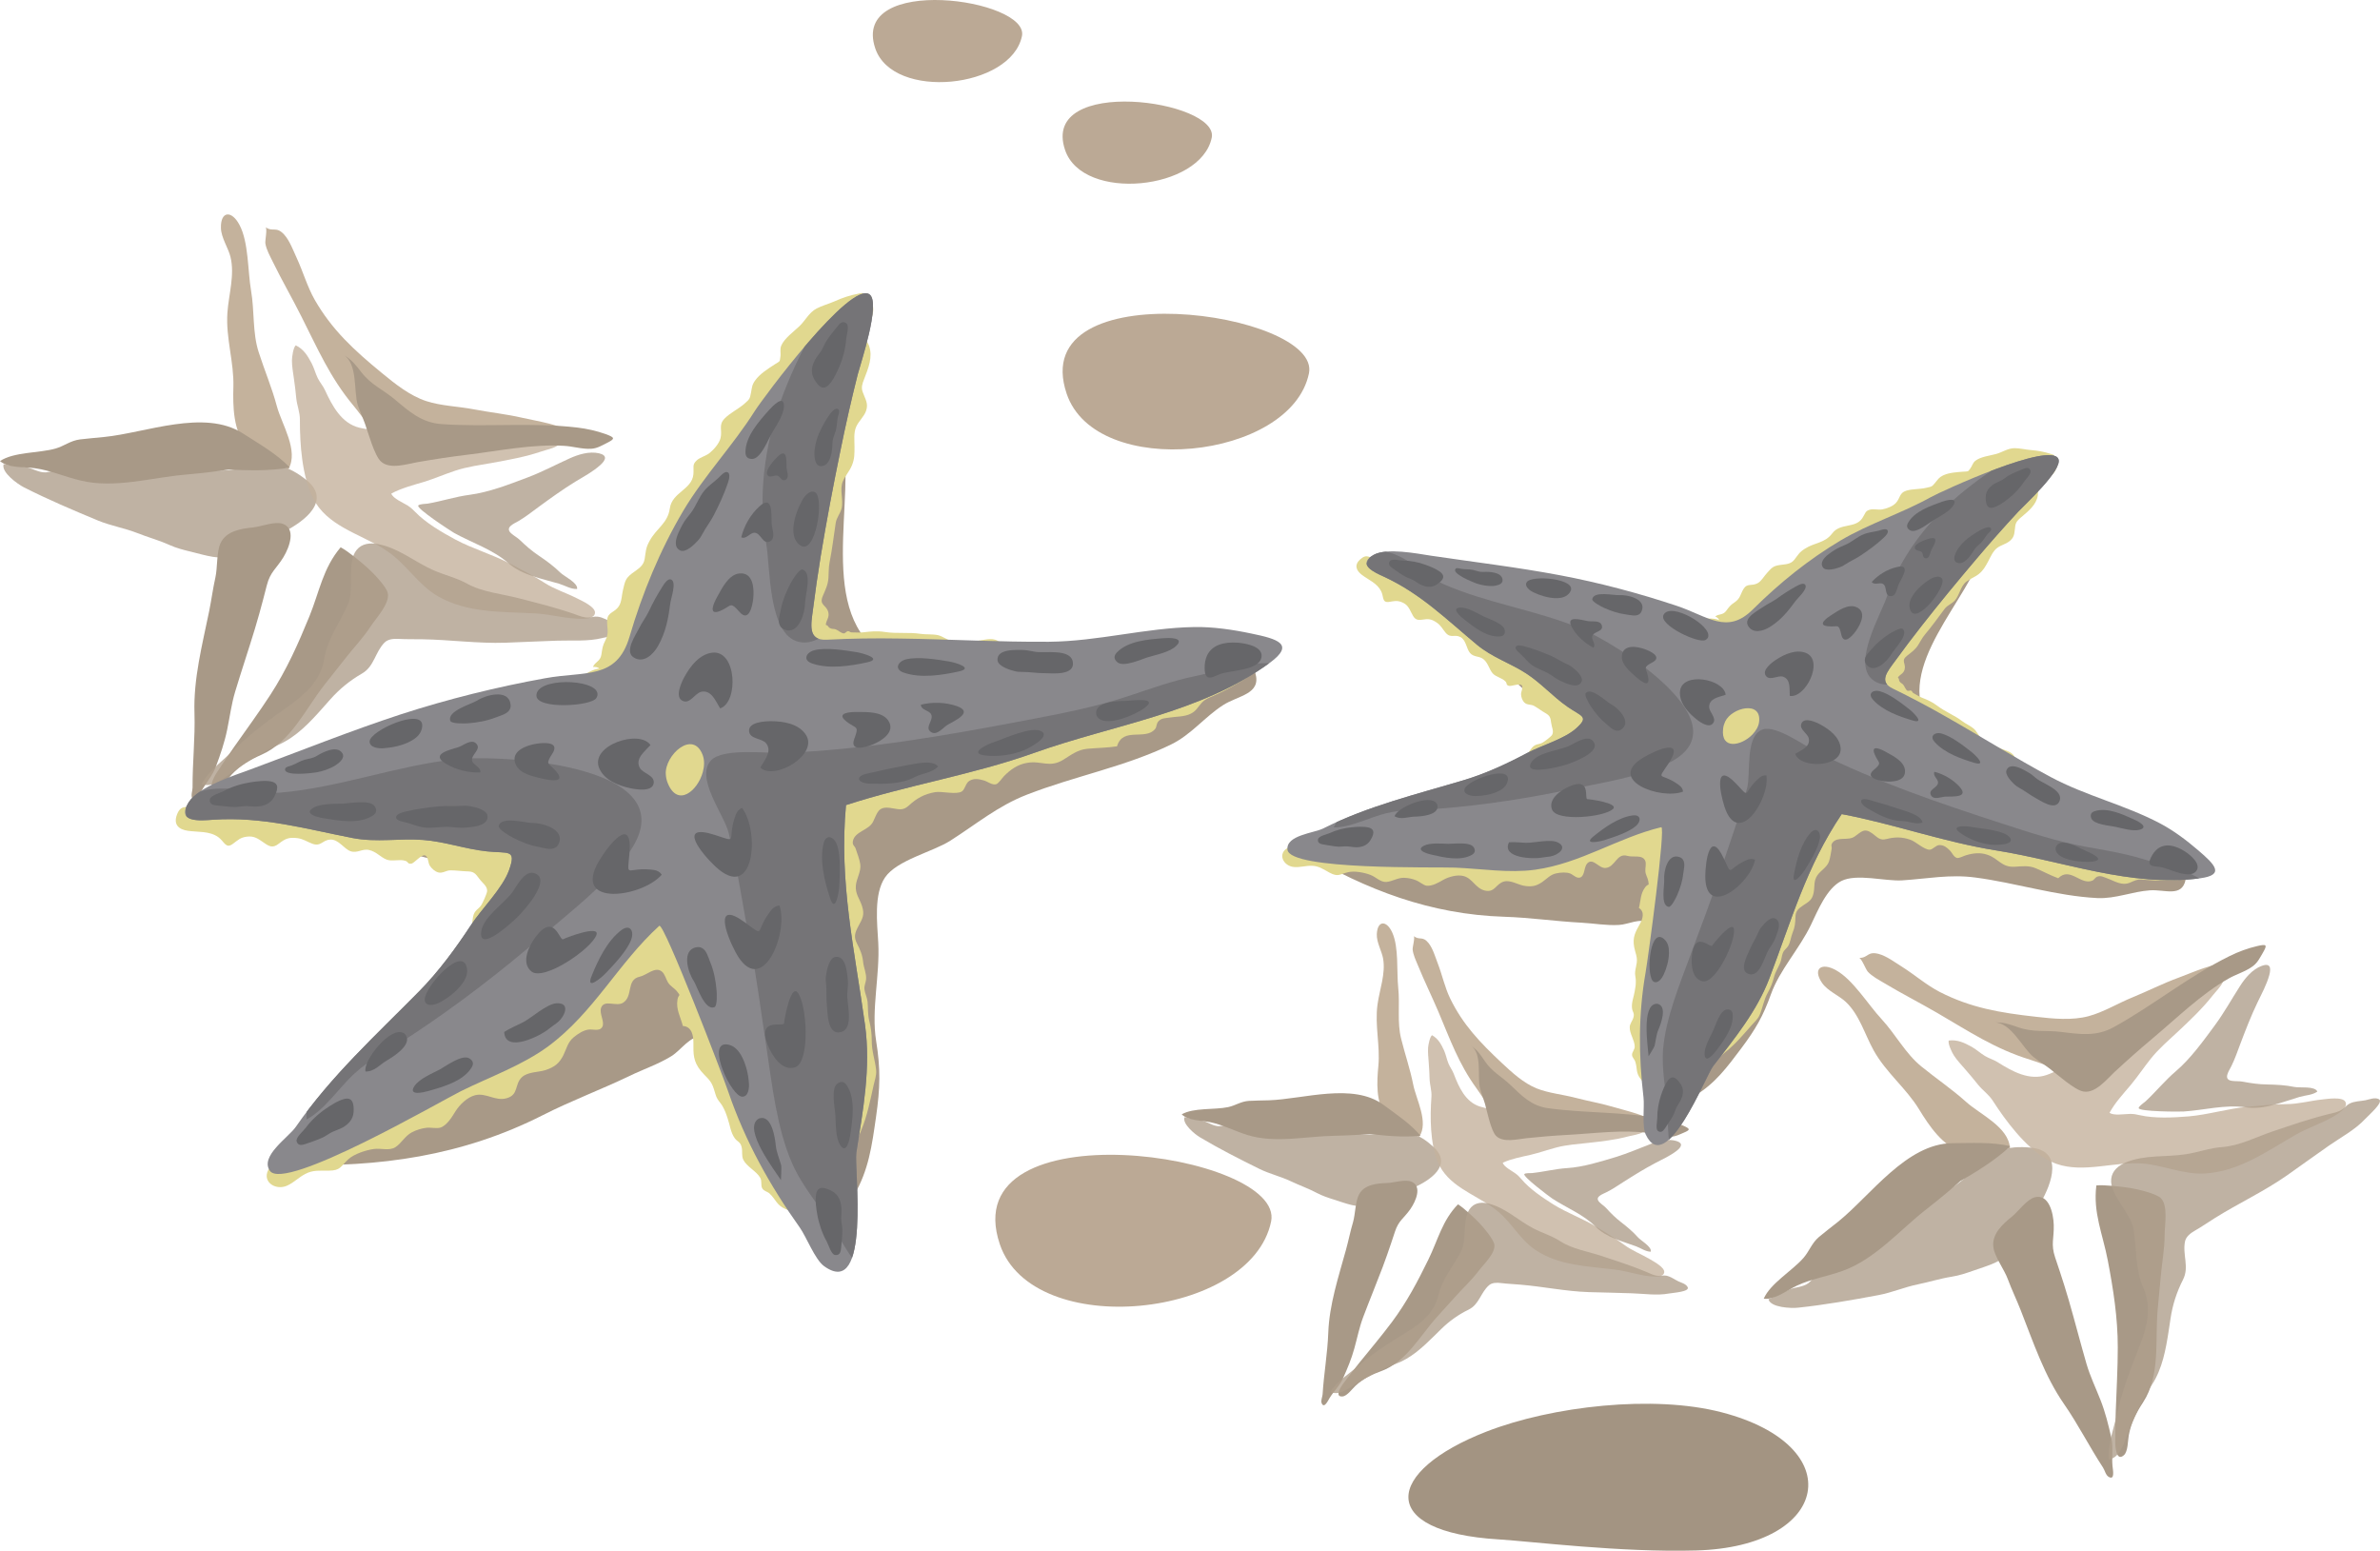 <!-- Generator: Adobe Illustrator 20.1.0, SVG Export Plug-In  -->
<svg version="1.1"
	 xmlns="http://www.w3.org/2000/svg" xmlns:xlink="http://www.w3.org/1999/xlink" xmlns:a="http://ns.adobe.com/AdobeSVGViewerExtensions/3.0/"
	 x="0px" y="0px" width="809.044px" height="527.084px" viewBox="0 0 809.044 527.084"
	 style="enable-background:new 0 0 809.044 527.084;" xml:space="preserve">
<style type="text/css">
	.st0{fill:#A39482;}
	.st1{fill:#BBA995;}
	.st2{opacity:0.8;fill:#AF9F8C;}
	.st3{fill:#A89987;}
	.st4{opacity:0.8;fill:#C4B29C;}
	.st5{fill:#C4B29C;}
	.st6{fill:#E1D88F;}
	.st7{clip-path:url(#SVGID_3_);fill:#757477;}
	.st8{fill:#666669;}
	.st9{clip-path:url(#SVGID_4_);fill:#757477;}
	.st10{clip-path:url(#SVGID_6_);fill:#757477;}
	.st11{clip-path:url(#SVGID_8_);fill:#757477;}
</style>
<defs>
</defs>
<g>
	<path class="st0" d="M576.545,526.993c45.811-1.268,52.355-35.634,8.735-46.954c-23.145-6.048-57.655-2.117-79.902,6.518
		c-34.78,13.512-37.576,34.192,4.192,36.68C520.467,523.908,550.989,527.716,576.545,526.993z"/>
	<path class="st1" d="M432.094,415.19c4.826-23.468-108.09-39.368-92.222,7.714C351.008,455.925,425.275,448.185,432.094,415.19z"/>
	<path class="st1" d="M444.956,126.905c4.308-20.954-96.549-35.162-82.368,6.894C372.521,163.285,438.861,156.367,444.956,126.905z"
		/>
	<path class="st1" d="M411.908,46.803c2.625-12.717-58.449-21.302-49.864,4.154C368.054,68.825,408.229,64.62,411.908,46.803z"/>
	<path class="st1" d="M347.398,12.262c2.626-12.691-58.439-21.276-49.869,4.18C303.549,34.287,343.715,30.103,347.398,12.262z"/>
</g>
<g>
	<path class="st2" d="M693.674,408.818c-3.084,5.326-5.609,11.049-9.504,15.853c-3.584,4.428-8.375,5.424-13.576,7.29
		c-2.261,0.796-4.677,1.593-7.067,1.968c-3.954,0.62-7.677,1.816-11.58,2.612c-4.542,0.921-8.835,2.81-13.393,3.656
		c-9.005,1.691-18.273,3.31-27.358,4.28c-2.365,0.249-9.26-0.025-10.042-2.86c2.381-0.946,4.682-2.341,7.043-3.31
		c2.091-0.846,4.752-0.799,6.583-2.216c1.318-1.046,2.227-2.488,3.619-3.534c4.232-3.209,8.275-6.693,12.578-9.803
		c8.984-6.497,16.527-13.736,27.373-16.774c9.074-2.562,13.303-10.898,21.254-14.68c3.125-1.495,7.143-1.567,10.562-1.245
		C701.551,391.052,697.543,402.125,693.674,408.818z"/>
	<path class="st3" d="M701.735,436.913c-0.993-3.185-2.052-6.345-3.12-9.507c-1.531-4.577-0.339-6.469-0.474-11.073
		c-0.125-4.154-1.702-10.55-6.37-9.406c-2.789,0.698-5.549,4.729-7.74,6.496c-3.22,2.613-7.078,5.997-6.395,10.6
		c0.484,3.259,3.659,7.442,4.842,10.627c1.353,3.658,3.07,7.19,4.478,10.799c4.267,10.849,8.026,22.172,14.654,31.727
		c4.817,6.919,8.65,14.583,13.276,21.626c0.6,0.918,0.91,2.562,1.908,3.159c2.236,1.317,1.442-2.389,1.317-3.709
		c-0.29-3.234,0.3-6.469-0.409-9.628c-0.959-4.306-2.041-8.636-3.658-12.743c-1.607-4.105-3.534-8.086-4.768-12.316
		c-2.076-7.143-3.918-14.357-5.984-21.501C702.794,440.346,702.274,438.63,701.735,436.913z"/>
	<path class="st3" d="M734.523,433.753c-0.324,3.781-0.723,7.564-1.058,11.349c-0.948,10.449,1.019,22.393-4.966,31.553
		c-2.326,3.557-4.078,6.966-4.862,11.221c-0.313,1.667-0.225,5.451-1.632,6.72c-2.65,2.365-2.951-2.937-2.96-4.379
		c-0.026-3.634,0.06-7.242,0.185-10.85c0.25-7.116,0.674-14.233,0.674-21.376c0-10.178-1.518-19.756-3.399-29.612
		c-1.702-8.907-5.061-16.198-3.878-25.456c2.644-0.274,8.521,0.399,11.519,0.871c2.336,0.374,8.76,1.842,10.377,3.435
		c2.586,2.538,1.304,9.281,1.304,12.565C735.827,424.621,734.934,428.973,734.523,433.753z"/>
	<path class="st4" d="M724.931,395.382c0.759,0,1.518,0,2.276,0.024c7.527,0.3,14.604,3.856,22.156,3.459
		c11.7-0.621,21.354-7.639,31.132-13.239c4.582-2.613,10.128-4.23,14.444-7.216c1.084-0.746,3.16-2.266,2.352-3.883
		c-0.934-1.864-6.254-0.993-7.946-0.821c-3.923,0.399-8.042,1.567-11.97,1.567c-4.382,0-8.975,0.549-13.342,0.921
		c-6.779,0.599-13.337,2.688-20.13,3.262c-5.161,0.422-11.521,0.746-16.562-0.424c-1.119-0.275-2.102-0.447-3.31-0.422
		c-1.752,0-5.546,0.696-6.918-0.399c1.856-3.434,4.707-6.469,7.192-9.432c2.451-2.935,4.442-5.972,6.818-8.932
		c2.726-3.409,6.035-6.222,9.209-9.185c4.043-3.781,8.286-7.811,11.705-12.142c1.298-1.642,2.825-3.037,3.634-4.829
		c-1.343-0.471-4.168,1.32-5.376,1.967c-3.319,1.767-6.743,3.259-10.078,5.001c-4.961,2.588-9.428,6.072-14.096,9.207
		c-4.691,3.112-9.119,5.822-14.455,7.565c-5.615,1.867-10.217,5.922-15.853,7.915c-5.899,2.09-11.77-1.168-16.771-4.331
		c-1.344-0.846-2.916-1.268-4.268-2.089c-1.593-0.946-2.966-2.267-4.593-3.162c-2.54-1.393-4.852-2.464-7.752-2.089
		c-0.324,1.07,1.094,4.006,1.692,4.951c1.059,1.692,2.75,3.459,4.059,4.977c1.467,1.692,2.81,3.284,4.167,5.001
		c1.643,2.067,3.634,3.285,5.102,5.576c4.452,6.918,10.911,15.503,18.164,19.809C704.61,399.312,715.112,395.631,724.931,395.382z"
		/>
	<path class="st2" d="M737.225,452.241c-0.974,6.372-2.166,12.966-5.676,18.366c-3.523,5.423-6.145,11.221-8.485,17.218
		c-1.282,3.287-2.415,7.442-6.209,8.314c-0.584-4.755,2.017-11.747,3.085-16.624c1.667-7.614,4.557-14.93,7.402-22.122
		c2.54-6.395,4.117-13.04,1.348-19.409c-3-6.868-2.268-12.815-3.424-20.105c-0.895-5.75-8.211-11.598-7.588-17.195
		c0.31-2.812,2.51-4.555,4.977-5.575c6.454-2.713,13.771-1.742,20.54-2.811c4.157-0.649,7.927-2.116,12.194-2.416
		c5.959-0.422,11.784-3.534,17.395-5.398c6.234-2.091,12.464-4.255,18.848-5.822c1.657-0.399,3.26-0.624,4.652-1.645
		c0.858-0.597,1.473-1.442,2.431-1.914c1.642-0.847,3.669-0.796,5.435-1.146c1.407-0.3,3.085-1.046,4.478-0.375
		c1.932,0.921-3.409,5.426-4.567,6.696c-3.409,3.706-8.311,6.294-12.39,9.132c-4.806,3.334-9.518,6.793-14.319,10.152
		c-7.802,5.451-16.387,9.406-24.453,14.458c-2.286,1.442-4.452,2.938-6.794,4.28c-1.441,0.821-2.994,2.017-3.334,3.634
		c-0.933,4.478,1.518,8.71-0.668,12.965c-2.167,4.256-3.56,8.558-4.268,13.312C737.634,449.553,737.434,450.898,737.225,452.241z"/>
	<path class="st2" d="M742.301,377.789c-1.383,0.099-15.318,0.072-15.295-1.17c0.016-0.622,1.893-1.867,2.352-2.289
		c3.574-3.312,6.594-7.093,10.293-10.228c5.076-4.354,9.344-10.302,13.271-15.628c3.115-4.23,5.676-8.86,8.5-13.265
		c1.793-2.811,4.254-5.772,7.479-6.94c2.835-1.021,3.174,0.671,2.525,3.109c-0.869,3.234-2.551,6.271-3.993,9.281
		c-2.191,4.555-4.043,9.332-5.835,14.061c-0.983,2.588-1.857,5.198-3.085,7.664c-0.823,1.668-2.899,4.477,0.11,4.977
		c1.282,0.199,2.551,0.05,3.818,0.297c2.69,0.524,5.525,0.921,8.275,0.945c3.035,0.051,6.334,0.225,9.244,0.847
		c1.777,0.374,6.969-0.398,7.787,1.567c-1.752,1.246-4.053,1.22-6.12,1.842c-5.935,1.742-12.019,4.43-18.253,3.509
		C756.496,375.348,749.204,377.34,742.301,377.789z"/>
	<g>
		<path class="st5" d="M668.353,374.527c4.707,4.255,14.521,8.535,14.894,15.753c-5.036,0.347-11.161,2.613-16.147,1.243
			c-6.608-1.768-11.375-8.957-14.72-14.433c-4.407-7.24-11.226-12.467-15.453-20.056c-3.075-5.551-4.852-12.169-9.509-16.524
			c-2.251-2.114-6.17-3.705-8.036-6.419c-3.319-4.854-0.21-7.093,4.727-4.329c5.825,3.233,10.842,11.619,15.493,16.62
			c4.777,5.151,8.127,11.723,13.537,16.101C658.141,366.566,663.566,370.222,668.353,374.527z"/>
		<path class="st3" d="M669.092,390.055c1.342,1.692,3.319,2.763,4.701,4.181c-2.54,1.146-3.723,3.933-5.785,5.772
			c-4.068,3.658-8.675,7.517-13.027,10.901c-9.145,7.09-17.555,17.17-28.815,21.126c-5.116,1.816-10.502,2.688-15.304,4.927
			c-3.374,1.567-7.566,4.951-11.311,4.454c2.241-5.2,9.703-9.48,13.512-13.86c2.052-2.364,2.762-5.001,5.286-7.141
			c1.981-1.67,4.268-3.387,6.434-5.126c11.076-8.885,23.28-26.627,38.868-26.727c6.334-0.025,13.612-0.475,19.736,1.02
			c-5.525,5.102-11.475,8.635-17.895,12.392"/>
		<path class="st5" d="M658.55,344.294c10.786,6.27,19.597,12.217,31.581,15.9c4.752,1.468,10.921,4.68,15.478,1.271
			c4.402-3.284,8.096-7.268,12.713-10.353c6.383-4.255,12.668-5.426,19.736-8.41c2.51-1.046,5.186-3.26,7.402-4.729
			c4.127-2.785,10.277-5.872,12.354-10.55c-5.076-0.324-12.295,3.061-17.221,4.877c-5.511,2.017-10.438,4.555-15.564,6.644
			c-5.001,2.017-9.928,5.076-15.044,6.446c-5.586,1.492-11.944,0.894-17.954,0.197c-12.044-1.343-22.072-3.01-32.649-8.435
			c-4.502-2.314-8.461-5.798-12.753-8.511c-2.4-1.492-5.301-3.706-8.076-4.43c-3.854-0.968-3.504,1.471-6.618,1.37
			c0.849,0.025,2.306,3.932,2.989,4.678c1.503,1.642,3.654,2.713,5.536,3.857C646.381,337.676,652.565,340.81,658.55,344.294z"/>
		<path class="st3" d="M761.309,330.832c1.642-0.724,3.289-1.47,4.682-2.562c1.518-1.195,2.275-2.812,3.234-4.431
			c1.592-2.737,1.332-3.037-1.967-2.266c-3.234,0.749-6.369,1.917-9.344,3.387c-13.946,6.891-25.831,16.671-39.328,24.137
			c-5.984,3.309-11.51,2.438-18.004,1.642c-5.216-0.646-9.318,0.249-14.494-1.567c-3.075-1.07-5.017-1.767-8.276-1.643
			c5.735-0.225,9.679,8.686,13.427,11.72c1.553,1.27,3.779,2.64,5.535,3.983c2.626,2.015,8.435,7.216,11.396,7.765
			c4.143,0.771,8.035-4.233,10.676-6.671c4.193-3.881,8.57-7.765,12.963-11.445c8.187-6.844,16.438-15.032,25.781-20.28
			C758.771,331.926,760.04,331.379,761.309,330.832z"/>
	</g>
</g>
<g>
	<path class="st2" d="M96.689,180.655c-5.486,2.788-10.727,6.197-16.611,8.111c-5.426,1.767-9.979,0-15.354-1.293
		c-2.342-0.549-4.792-1.195-7.004-2.191c-3.648-1.642-7.417-2.663-11.125-4.13c-4.318-1.692-8.945-2.438-13.228-4.205
		c-8.471-3.51-17.131-7.19-25.267-11.323c-2.116-1.094-7.752-5.076-6.868-7.861c2.501,0.496,5.201,0.571,7.712,1.043
		c2.216,0.424,4.417,1.941,6.733,1.742c1.667-0.148,3.22-0.896,4.951-0.994c5.301-0.398,10.587-1.12,15.888-1.37
		c11.076-0.571,21.338-2.513,32.1,0.847c9,2.787,17.086-1.892,25.821-0.746c3.419,0.472,6.828,2.588,9.528,4.704
		C112.961,170.053,103.567,177.146,96.689,180.655z"/>
	<path class="st3" d="M88.139,208.599c0.898-3.209,1.742-6.443,2.566-9.681c1.207-4.652,3.244-5.598,5.635-9.528
		c2.166-3.56,4.317-9.781-0.225-11.349c-2.71-0.945-7.228,0.921-10.027,1.219c-4.118,0.424-9.194,1.17-11.137,5.4
		c-1.367,3.013-0.982,8.235-1.717,11.548c-0.858,3.806-1.357,7.714-2.126,11.495c-2.341,11.423-5.366,22.968-5.002,34.588
		c0.274,8.438-0.698,16.948-0.648,25.384c0,1.068-0.634,2.638-0.125,3.682c1.158,2.315,2.516-1.219,3.125-2.414
		c1.527-2.86,3.769-5.251,4.901-8.285c1.542-4.131,2.984-8.336,3.868-12.666c0.898-4.33,1.442-8.71,2.726-12.94
		c2.141-7.118,4.527-14.158,6.684-21.275C87.156,212.058,87.654,210.342,88.139,208.599z"/>
	<path class="st3" d="M117.369,223.803c-2.342,2.987-4.732,5.947-7.083,8.961c-6.479,8.234-11.336,19.308-21.349,23.738
		c-3.894,1.717-7.218,3.633-10.192,6.768c-1.168,1.218-3.159,4.455-5.026,4.728c-3.509,0.549-0.884-4.056-0.1-5.274
		c1.956-3.062,3.998-6.022,6.06-8.985c4.093-5.847,8.325-11.569,12.219-17.567c5.551-8.534,9.483-17.395,13.277-26.676
		c3.419-8.411,4.592-16.35,10.612-23.468c2.375,1.196,6.942,4.98,9.184,7.019c1.768,1.567,6.359,6.298,6.844,8.51
		c0.783,3.56-3.969,8.511-5.75,11.249C123.429,216.86,120.313,220.022,117.369,223.803z"/>
	<path class="st4" d="M130.222,186.403c0.634,0.424,1.268,0.821,1.892,1.271c6.154,4.327,10.152,11.171,16.696,14.954
		c10.153,5.872,22.072,5.251,33.318,5.872c5.266,0.3,10.801,1.967,16.037,1.817c1.333-0.051,3.898-0.175,4.093-1.967
		c0.24-2.088-4.701-4.256-6.219-5.026c-3.51-1.792-7.592-3.059-10.901-5.201c-3.669-2.389-7.811-4.428-11.681-6.494
		c-6.01-3.184-12.643-5.026-18.652-8.235c-4.567-2.465-10.078-5.65-13.646-9.381c-0.809-0.822-1.533-1.521-2.551-2.166
		c-1.482-0.947-5.041-2.414-5.586-4.082c3.42-1.866,7.477-2.887,11.171-4.005c3.644-1.121,6.969-2.589,10.587-3.784
		c4.133-1.367,8.451-1.916,12.719-2.688c5.45-0.971,11.211-2.039,16.437-3.806c1.977-0.674,4.018-0.996,5.67-2.066
		c-0.868-1.121-4.218-1.146-5.585-1.269c-3.744-0.324-7.418-0.945-11.171-1.295c-5.575-0.521-11.226-0.049-16.836,0.025
		c-5.636,0.074-10.811-0.074-16.247-1.518c-5.716-1.493-11.8-0.596-17.61-1.992c-6.069-1.467-9.219-7.414-11.694-12.79
		c-0.669-1.442-1.752-2.638-2.451-4.056c-0.818-1.667-1.242-3.508-2.126-5.151c-1.368-2.562-2.711-4.727-5.351-5.997
		c-0.859,0.746-1.269,3.956-1.293,5.102c-0.025,1.991,0.424,4.38,0.693,6.371c0.314,2.214,0.574,4.28,0.773,6.469
		c0.26,2.613,1.269,4.728,1.243,7.44c-0.024,8.238,0.699,18.962,4.442,26.526C111.035,178.638,121.846,181.276,130.222,186.403z"/>
	<path class="st2" d="M109.542,240.8c-4.268,4.804-8.874,9.681-14.76,12.295c-5.895,2.637-11.255,6.07-16.496,9.827
		c-2.86,2.041-6.069,4.903-9.729,3.583c2.102-4.305,8.086-8.76,11.646-12.268c5.535-5.472,11.954-10.027,18.264-14.508
		c5.609-3.98,10.551-8.707,11.694-15.55c1.233-7.393,5.091-11.995,8.091-18.738c2.361-5.301-0.574-14.186,2.995-18.541
		c1.792-2.188,4.593-2.463,7.218-1.964c6.883,1.243,12.493,6.047,18.753,8.832c3.843,1.718,7.802,2.538,11.545,4.605
		c5.211,2.913,11.805,3.46,17.521,4.952c6.368,1.642,12.763,3.234,18.972,5.4c1.607,0.571,3.085,1.243,4.802,1.171
		c1.059-0.049,2.017-0.424,3.085-0.299c1.832,0.198,3.509,1.342,5.176,1.99c1.348,0.522,3.16,0.797,3.958,2.14
		c1.118,1.816-5.81,2.688-7.467,3.109c-4.887,1.27-10.396,0.746-15.379,0.921c-5.835,0.175-11.67,0.499-17.529,0.696
		c-9.504,0.324-18.863-1.019-28.382-1.168c-2.7-0.05-5.335,0.024-8.021-0.125c-1.657-0.1-3.609,0.05-4.782,1.245
		c-3.22,3.234-3.469,8.111-7.627,10.5c-4.128,2.388-7.651,5.251-10.836,8.834C111.359,238.761,110.461,239.778,109.542,240.8z"/>
	<path class="st2" d="M154.355,181.127c-1.193-0.696-12.863-8.285-12.18-9.307c0.359-0.546,2.601-0.546,3.225-0.646
		c4.787-0.82,9.395-2.363,14.206-2.987c6.624-0.871,13.441-3.531,19.645-5.872c4.917-1.842,9.569-4.33,14.346-6.494
		c3.025-1.367,6.709-2.513,10.058-1.742c2.921,0.696,2.286,2.289,0.42,3.981c-2.486,2.241-5.561,3.883-8.411,5.6
		c-4.303,2.639-8.471,5.648-12.553,8.636c-2.227,1.642-4.393,3.334-6.754,4.752c-1.592,0.921-4.866,2.163-2.615,4.205
		c0.958,0.871,2.102,1.442,3.035,2.339c1.966,1.916,4.133,3.783,6.424,5.301c2.525,1.691,5.186,3.658,7.287,5.747
		c1.298,1.271,6.06,3.459,5.686,5.551c-2.151,0.1-4.078-1.171-6.13-1.792c-5.935-1.767-12.493-2.838-17.221-6.993
		C167.607,186.803,160.404,184.486,154.355,181.127z"/>
	<g>
		<path class="st5" d="M94.124,138.103c1.642,6.122,7.526,15.079,3.923,21.327c-4.417-2.465-10.791-3.885-14.226-7.766
			c-4.577-5.076-4.662-13.687-4.487-20.108c0.26-8.485-2.615-16.572-2.031-25.232c0.449-6.347,2.565-12.865,1.033-19.061
			c-0.734-2.986-3.149-6.471-3.234-9.755c-0.15-5.872,3.684-6.072,6.318-1.046c3.125,5.873,2.766,15.629,3.934,22.372
			c1.193,6.918,0.435,14.259,2.586,20.877C89.906,125.859,92.472,131.882,94.124,138.103z"/>
		<path class="st3" d="M86.297,151.515c0.2,2.165,1.273,4.13,1.668,6.072c-2.761-0.425-5.262,1.268-8.012,1.691
			c-5.4,0.847-11.36,1.567-16.846,2.039c-11.546,0.971-24.074,4.829-35.684,2.017c-5.276-1.242-10.267-3.459-15.514-4.18
			c-3.684-0.522-9.05,0.025-11.91-2.438c4.717-3.16,13.303-2.663,18.873-4.256c3.015-0.871,5.041-2.688,8.326-3.109
			c2.565-0.324,5.425-0.524,8.2-0.823c14.107-1.393,34.017-9.629,47.145-1.218c5.32,3.434,11.67,7.018,15.987,11.62
			c-7.402,1.245-14.32,0.971-21.748,0.623"/>
		<path class="st5" d="M102.375,107.421c5.635,11.124,9.793,20.902,17.829,30.508c3.185,3.831,6.618,9.878,12.278,9.506
			c5.491-0.349,10.752-1.667,16.303-1.741c7.686-0.101,13.586,2.338,21.139,3.684c2.675,0.496,6.119,0.097,8.785,0.072
			c4.976-0.072,11.805,0.674,16.111-2.114c-4.093-3.037-11.984-4.13-17.11-5.301c-5.71-1.317-11.221-1.867-16.656-2.91
			c-5.301-1.021-11.101-1.146-16.127-2.787c-5.501-1.792-10.502-5.748-15.179-9.606c-9.359-7.689-16.861-14.558-22.781-24.859
			c-2.501-4.405-3.934-9.481-6.06-14.084c-1.193-2.562-2.416-5.997-4.357-8.113c-2.7-2.909-3.744-0.671-6.294-2.463
			c0.698,0.499-0.2,4.555-0.051,5.55c0.375,2.189,1.593,4.28,2.551,6.27C95.781,95.227,99.265,101.224,102.375,107.421z"/>
		<path class="st3" d="M195.889,152.087c1.768,0.301,3.549,0.574,5.316,0.426c1.927-0.176,3.443-1.122,5.136-1.968
			c2.811-1.418,2.761-1.817-0.424-2.985c-3.11-1.12-6.384-1.842-9.679-2.241c-15.443-1.816-30.732-0.1-46.136-1.168
			c-6.818-0.499-10.976-4.255-15.978-8.46c-4.028-3.362-7.961-4.854-11.311-9.21c-1.986-2.562-3.234-4.205-6.045-5.872
			c4.941,2.938,3.385,12.568,4.877,17.146c0.609,1.917,1.732,4.28,2.466,6.372c1.108,3.109,3.159,10.624,5.336,12.69
			c3.059,2.91,9.044,0.846,12.578,0.247c5.636-0.969,11.426-1.864,17.11-2.538c10.598-1.293,21.973-3.656,32.674-2.985
			C193.164,151.615,194.521,151.865,195.889,152.087z"/>
	</g>
</g>
<g>
	<path class="st2" d="M480.156,403.842c-4.678,1.992-9.194,4.53-14.147,5.772c-4.566,1.171-8.235-0.546-12.593-1.892
		c-1.901-0.597-3.908-1.268-5.66-2.189c-2.925-1.567-5.976-2.613-8.96-4.03c-3.459-1.643-7.242-2.514-10.686-4.206
		c-6.783-3.358-13.727-6.867-20.221-10.751c-1.691-0.996-6.109-4.603-5.226-6.844c2.041,0.55,4.258,0.746,6.309,1.296
		c1.793,0.473,3.524,1.816,5.451,1.792c1.393-0.051,2.699-0.55,4.143-0.55c4.393-0.024,8.795-0.347,13.188-0.247
		c9.17,0.147,17.744-0.896,26.43,2.464c7.268,2.785,14.195-0.624,21.338,0.821c2.811,0.546,5.501,2.487,7.612,4.404
		C494.167,395.977,486.025,401.329,480.156,403.842z"/>
	<path class="st3" d="M471.555,426.435c0.924-2.61,1.793-5.224,2.65-7.836c1.248-3.784,2.991-4.455,5.178-7.565
		c1.98-2.812,4.092-7.839,0.449-9.381c-2.191-0.921-6.021,0.372-8.352,0.446c-3.419,0.125-7.651,0.472-9.478,3.857
		c-1.293,2.391-1.268,6.721-2.051,9.432c-0.924,3.087-1.543,6.296-2.392,9.355c-2.561,9.31-5.685,18.666-6.034,28.27
		c-0.25,6.968-1.503,13.936-1.927,20.904c-0.065,0.896-0.685,2.139-0.314,3.034c0.839,1.967,2.142-0.871,2.715-1.816
		c1.418-2.288,3.395-4.131,4.503-6.569c1.492-3.334,2.925-6.718,3.883-10.252c0.983-3.508,1.678-7.092,2.96-10.527
		c2.166-5.747,4.518-11.42,6.692-17.168C470.562,429.223,471.061,427.831,471.555,426.435z"/>
	<path class="st3" d="M494.826,440.596c-2.082,2.338-4.219,4.627-6.324,6.992c-5.795,6.42-10.423,15.305-18.923,18.414
		c-3.31,1.195-6.159,2.588-8.785,5.001c-1.033,0.946-2.85,3.509-4.402,3.634c-2.925,0.25-0.499-3.384,0.21-4.354
		c1.781-2.414,3.623-4.752,5.484-7.093c3.71-4.577,7.517-9.082,11.052-13.81c5.052-6.745,8.784-13.836,12.419-21.275
		c3.295-6.746,4.702-13.24,10.053-18.763c1.892,1.118,5.451,4.477,7.192,6.269c1.368,1.418,4.901,5.551,5.177,7.415
		c0.443,2.963-3.749,6.794-5.366,8.96C500.211,435.195,497.477,437.609,494.826,440.596z"/>
	<path class="st4" d="M507.489,410.435c0.513,0.374,1.008,0.746,1.507,1.145c4.842,3.932,7.752,9.778,12.953,13.264
		c8.036,5.399,17.904,5.524,27.158,6.692c4.332,0.524,8.799,2.216,13.143,2.366c1.083,0.025,3.209,0.074,3.469-1.396
		c0.314-1.717-3.644-3.781-4.836-4.502c-2.801-1.668-6.111-2.938-8.727-4.88c-2.885-2.163-6.193-4.08-9.268-5.997
		c-4.792-2.96-10.163-4.825-14.945-7.812c-3.633-2.291-7.986-5.226-10.736-8.51c-0.619-0.725-1.183-1.32-1.991-1.917
		c-1.158-0.871-4.019-2.291-4.378-3.684c2.926-1.368,6.318-1.967,9.43-2.689c3.074-0.721,5.899-1.741,8.949-2.538
		c3.494-0.896,7.078-1.118,10.637-1.518c4.552-0.496,9.354-1.045,13.771-2.238c1.667-0.424,3.374-0.599,4.791-1.37
		c-0.658-0.971-3.408-1.193-4.543-1.367c-3.073-0.475-6.059-1.196-9.133-1.692c-4.577-0.722-9.254-0.646-13.896-0.896
		c-4.652-0.249-8.92-0.671-13.327-2.141c-4.627-1.567-9.689-1.143-14.405-2.639c-4.941-1.542-7.202-6.593-8.944-11.17
		c-0.475-1.221-1.298-2.267-1.792-3.484c-0.584-1.42-0.849-2.987-1.469-4.38c-0.997-2.166-1.99-4.031-4.107-5.227
		c-0.749,0.547-1.243,3.185-1.333,4.131c-0.135,1.642,0.1,3.634,0.215,5.301c0.135,1.842,0.234,3.559,0.284,5.376
		c0.06,2.163,0.784,3.955,0.624,6.194c-0.489,6.793-0.475,15.678,2.186,22.122C492.101,402.971,500.869,405.733,507.489,410.435z"/>
	<path class="st2" d="M487.448,454.158c-3.783,3.733-7.852,7.515-12.853,9.356c-5.017,1.842-9.634,4.355-14.161,7.192
		c-2.466,1.517-5.275,3.706-8.212,2.413c1.967-3.434,7.145-6.767,10.278-9.48c4.877-4.206,10.402-7.615,15.863-10.974
		c4.852-2.963,9.184-6.597,10.512-12.17c1.417-6.022,4.852-9.605,7.691-15.004c2.251-4.255,0.31-11.747,3.494-15.132
		c1.608-1.717,3.934-1.791,6.06-1.242c5.625,1.417,9.979,5.697,14.994,8.335c3.074,1.618,6.295,2.514,9.27,4.431
		c4.143,2.688,9.543,3.509,14.185,5.051c5.161,1.718,10.362,3.385,15.363,5.498c1.283,0.549,2.466,1.195,3.884,1.221
		c0.868,0.025,1.692-0.225,2.561-0.075c1.507,0.274,2.825,1.296,4.168,1.942c1.073,0.496,2.565,0.846,3.149,1.964
		c0.823,1.569-4.941,1.917-6.334,2.166c-4.104,0.772-8.62,0.05-12.738-0.075c-4.826-0.174-9.658-0.249-14.51-0.397
		c-7.861-0.248-15.504-1.892-23.355-2.541c-2.211-0.196-4.402-0.272-6.604-0.546c-1.367-0.175-2.975-0.15-4.008,0.771
		c-2.836,2.488-3.31,6.497-6.868,8.239c-3.544,1.741-6.604,3.905-9.429,6.693C489.065,452.591,488.257,453.362,487.448,454.158z"/>
	<path class="st2" d="M527.709,407.4c-0.958-0.621-10.167-7.539-9.528-8.335c0.31-0.425,2.161-0.3,2.675-0.35
		c4.004-0.425,7.887-1.442,11.88-1.692c5.526-0.35,11.286-2.189,16.536-3.759c4.153-1.268,8.152-3.034,12.205-4.577
		c2.565-0.945,5.66-1.691,8.385-0.87c2.377,0.721,1.768,2.014,0.125,3.309c-2.176,1.692-4.802,2.887-7.242,4.155
		c-3.703,1.942-7.303,4.181-10.822,6.419c-1.941,1.221-3.808,2.539-5.85,3.534c-1.354,0.699-4.127,1.545-2.386,3.36
		c0.744,0.771,1.651,1.294,2.376,2.091c1.518,1.691,3.195,3.334,5.012,4.726c1.98,1.52,4.068,3.287,5.7,5.126
		c0.993,1.146,4.802,3.212,4.378,4.904c-1.793-0.025-3.295-1.195-4.963-1.816c-4.801-1.768-10.152-3.013-13.825-6.719
		C538.311,412.824,532.501,410.535,527.709,407.4z"/>
	<g>
		<path class="st5" d="M480.391,368.604c1.008,5.127,5.376,12.841,2.041,17.792c-3.494-2.263-8.685-3.78-11.311-7.165
			c-3.483-4.454-3.084-11.572-2.575-16.846c0.673-6.993-1.258-13.812-0.284-20.954c0.719-5.176,2.81-10.452,1.901-15.626
			c-0.444-2.516-2.251-5.525-2.137-8.263c0.195-4.827,3.385-4.777,5.272-0.522c2.256,5.051,1.423,13.062,2.007,18.713
			c0.608,5.772-0.425,11.77,0.993,17.345C477.58,358.253,479.357,363.353,480.391,368.604z"/>
		<path class="st3" d="M473.188,379.231c0.051,1.792,0.818,3.484,1.033,5.102c-2.24-0.499-4.407,0.771-6.693,0.946
			c-4.508,0.421-9.459,0.671-14.022,0.771c-9.568,0.15-20.119,2.663-29.554-0.299c-4.277-1.343-8.261-3.435-12.564-4.33
			c-3-0.622-7.453-0.472-9.684-2.663c4.059-2.339,11.127-1.468,15.804-2.464c2.525-0.546,4.308-1.939,7.042-2.113
			c2.127-0.125,4.503-0.125,6.809-0.2c11.721-0.399,28.592-6.097,38.953,1.567c4.218,3.135,9.244,6.446,12.568,10.478
			c-6.184,0.621-11.885,0.024-17.994-0.696"/>
		<path class="st5" d="M488.891,343.72c4.028,9.507,6.918,17.795,13.013,26.181c2.426,3.31,4.917,8.51,9.618,8.51
			c4.543,0.025,8.96-0.796,13.553-0.549c6.328,0.35,11.061,2.688,17.215,4.208c2.182,0.571,5.051,0.422,7.242,0.547
			c4.107,0.225,9.719,1.218,13.412-0.847c-3.194-2.737-9.654-4.08-13.82-5.325c-4.628-1.393-9.16-2.164-13.587-3.31
			c-4.317-1.146-9.085-1.567-13.153-3.185c-4.441-1.792-8.346-5.351-11.979-8.76c-7.308-6.868-13.118-12.94-17.42-21.772
			c-1.842-3.759-2.726-8.039-4.233-11.945c-0.845-2.19-1.667-5.101-3.145-6.942c-2.066-2.564-3.05-0.772-5.052-2.389
			c0.545,0.446-0.424,3.756-0.35,4.577c0.185,1.842,1.068,3.634,1.753,5.301C484.114,333.32,486.649,338.471,488.891,343.72z"/>
		<path class="st3" d="M563.567,385.751c1.442,0.349,2.9,0.645,4.368,0.621c1.592-0.025,2.899-0.746,4.342-1.343
			c2.401-0.996,2.376-1.343-0.174-2.463c-2.526-1.121-5.177-1.867-7.877-2.388c-12.644-2.364-25.357-1.768-37.984-3.51
			c-5.611-0.772-8.836-4.105-12.729-7.84c-3.135-3.01-6.295-4.454-8.826-8.234c-1.491-2.217-2.435-3.66-4.65-5.177
			c3.908,2.688,2.091,10.549,3.06,14.407c0.414,1.617,1.208,3.634,1.706,5.376c0.725,2.636,2.002,8.957,3.685,10.799
			c2.376,2.538,7.427,1.171,10.377,0.871c4.702-0.499,9.528-0.896,14.245-1.146c8.82-0.472,18.339-1.817,27.124-0.646
			C561.352,385.228,562.449,385.478,563.567,385.751z"/>
	</g>
</g>
<g>
	<path class="st3" d="M493.144,212.755c4.258,2.963,8.476,4.056,12.294,7.739c2.066,1.992,3.434,4.605,5.236,6.669
		c3.908,4.43,8.575,7.889,12.408,12.519c2.426,2.835,9.578,7.489,10.512,10.648c2.017,6.869-8.261,19.063-13.961,21.974
		c-4.852,2.487-9.828,2.962-15.063,4.404c-6.11,1.667-12.02,4.704-18.254,5.922c-7.792,1.492-16.712,2.963-24.463,3.16
		c-6.743,0.225-12.568,4.255-18.663,4.133c21.428,12.615,43.076,20.876,68.133,21.674c8.745,0.273,17.53,1.566,26.255,2.016
		c4.177,0.225,8.546,1.02,12.714,0.77c3.448-0.149,7.018-2.562,10.576-0.62c8.351,4.526,4.752,29.111,5.485,37.771
		c0.574,7.068-2.051,12.469-0.793,19.037c0.759,3.982,3.843,7.59,0.733,11.148c0.359-4.18,5.525-6.718,9.743-9.232
		c6.993-4.181,11.036-9.73,15.798-16.05c4.951-6.597,7.567-11.148,10.178-18.516c2.965-8.261,9.658-15.379,13.576-23.54
		c2.352-4.876,5.352-12.393,10.328-14.932c5.201-2.636,14.994,0.149,20.704-0.222c8.561-0.549,16.187-2.117,24.822-0.972
		c13.871,1.817,27.558,6.296,41.568,6.993c6.194,0.272,11.771-2.216,17.864-2.638c4.967-0.349,10.812,2.488,12.085-3.558
		c0.149-0.573,0.783-1.097,0.958-1.719c-15.987-15.827-41.483-21.774-60.996-32.002c-9.054-4.752-21.871-10.227-27.247-19.06
		c-12.14-19.959,13.812-42.08,19.002-60.669c3.435-12.466-3.759-10.053-13.237-3.334c-7.876,5.574-14.001,13.263-22.187,18.389
		c-9.21,5.727-20.864,12.02-31.406,14.632c-17.999,4.431-36.268-3.684-53.513-7.539c-17.939-4.03-37.213-6.469-54.746-12.119
		c-4.877-1.567-8.596-4.527-13.473-3.085c-3.299,0.971-8.994,2.114-10.911,5.177c-2.79,4.404,1.368,6.568,4.936,8.011
		C485.441,207.903,488.268,209.371,493.144,212.755z"/>
	<path class="st6" d="M560.318,299.501c0.314,1.842,0.025,0.699-0.983,1.967c-1.717,2.166-1.577,4.63-2.212,7.143
		c2.092,1.318,1.268,3.731,0.35,5.398c-1.572,2.812-2.575,4.579-1.956,7.914c0.35,1.916,1.108,3.209,0.884,5.201
		c-0.125,1.07-0.425,2.017-0.55,3.084c-0.146,1.021,0.175,1.917,0.215,2.963c0.035,1.468-0.09,2.288-0.374,3.781
		c-0.324,1.966-1.158,3.833-0.908,5.774c0.174,1.318,0.908,1.567,0.474,3.11c-0.31,1.17-1.208,2.017-1.258,3.284
		c-0.085,2.142,1.667,4.455,1.692,6.568c0.024,1.121-0.934,1.867-0.908,2.862c0.05,0.922,0.848,1.468,1.093,2.264
		c0.763,2.416,0.149,3.685,1.742,5.801c2.341,3.034,3.733,4.33,4.367,7.961c0.314,1.817,1.223,4.73,3.648,4.305
		c2.651-0.496,3.47-4.13,4.577-6.097c0.749-1.293,1.482-1.518,2.551-2.413c1.243-1.07,1.967-2.713,2.801-4.081
		c1.168-1.916,2.15-1.892,3.833-3.059c2.436-1.667,4.876-3.833,7.188-5.675c3.335-2.663,6.159-6.047,8.974-9.232
		c0.91-1.046,1.992-1.967,2.552-3.234c1.108-2.539,1.442-5.227,2.825-7.689c0.953-1.692,1.667-3.534,2.102-5.276
		c0.449-1.767,1.377-3.109,2.116-4.852c0.444-1.07,0.509-2.439,0.884-3.334c0.409-1.071,1.178-1.445,1.742-2.291
		c0.883-1.368,0.968-3.11,1.566-4.577c0.794-1.893,0.934-3.335,0.983-5.301c0.035-2.092,0.903-2.888,2.685-4.081
		c1.867-1.221,3.024-1.792,3.509-4.305c0.41-2.142-0.064-3.959,1.283-5.897c1.128-1.643,3.185-2.663,3.893-4.58
		c0.459-1.293,0.67-2.935,0.934-4.38c0.15-0.846-0.424-1.218,0.35-2.189c1.717-2.092,5.236-0.475,7.438-1.992
		c2.276-1.566,3.234-3.084,5.975-1.12c1.902,1.396,2.561,2.538,4.912,1.941c2.774-0.696,5.176-0.771,8.141,0.274
		c1.777,0.622,4.727,3.459,6.544,3.359c1.033-0.05,2.041-1.518,3.233-1.567c1.553-0.05,2.561,0.821,3.584,1.817
		c0.783,0.771,1.344,2.314,2.461,2.562c0.734,0.148,2.302-0.724,3.039-0.921c2.427-0.721,4.852-1.021,7.313-0.149
		c3.784,1.268,4.728,4.305,9.22,4.056c2.615-0.149,4.781-0.497,7.207,0.525c2.551,1.093,4.962,2.413,7.602,3.384
		c4.068-4.058,7.652,2.514,11.631,0.796c0.658-0.274,0.898-1.17,1.891-1.42c1.1-0.271,1.633,0.125,2.616,0.449
		c2.077,0.723,4.028,1.964,6.109,2.064c1.728,0.074,2.626-0.722,4.054-1.193c1.406-0.475,2.326-0.25,3.723-0.125
		c1.678,0.125,3.455,0.25,5.297,0.2c5.026-0.125,9.718,0.472,11.894-4.88c-2.885-2.734-6.554-4.155-10.238-5.697
		c-7.152-2.96-14.494-5.351-21.547-8.511c-2.741-1.22-5.875-2.017-8.461-3.483c-2.666-1.493-4.882-4.081-7.393-5.897
		c-2.44-1.742-4.691-3.659-7.242-5.227c-1.668-0.995-5.102-2.562-6.07-4.305c-0.857-1.542-0.289-3.435-1.667-4.851
		c-1.208-1.271-3.483-1.568-5.026-2.364c-1.732-0.921-4.168-1.817-5.65-3.088c-1.067-0.945-1.557-2.388-2.64-3.309
		c-1.153-0.996-2.761-1.643-3.969-2.589c-2.601-1.988-5.845-3.209-8.46-5.226c-1.729-1.317-3.394-2.014-5.286-2.759
		c-0.948-0.4-1.942-1.047-2.851-1.546c-0.384-0.247-0.26-0.597-0.758-0.821c-0.16-0.075-1.009,0.149-1.168,0.074
		c-0.75-0.446-0.924-1.417-1.482-2.089c-0.385-0.474-0.859-0.499-1.233-1.096c-0.384-0.596,0.04-0.746-0.584-1.317
		c0.698-1.119,1.917-1.244,2.301-2.763c0.534-2.116-1.417-2.912,0.858-4.68c1.457-1.143,2.69-1.989,3.723-3.583
		c0.785-1.193,1.369-2.488,2.312-3.582c2.439-2.887,4.518-5.822,6.793-8.859c0.934-1.145,2.316-1.593,3.334-2.663
		c1.683-1.866,1.917-4.877,3.959-6.469c1.317-1.02,2.96-1.542,4.292-2.638c1.518-1.246,2.151-2.464,3.11-4.206
		c0.848-1.566,1.592-3.483,3.06-4.605c1.372-1.045,3.185-1.343,4.492-2.538c1.607-1.417,1.357-2.96,1.683-4.977
		c0.199-1.367,1.008-2.089,2.101-3.01c2.416-2.041,5.087-4.157,5.575-7.417c0.175-1.192-0.289-1.542,0.569-2.76
		c0.364-0.524,0.983-1.071,1.433-1.57c1.143-1.217,2.984-2.363,3.818-3.806c0.824-1.442,0.998-3.135,0.215-4.555
		c-0.609-1.121-0.465-0.946-1.558-1.317c-2.426-0.771-4.352-1.121-7.018-1.346c-1.791-0.172-3.533-0.597-5.26-0.621
		c-2.342-0.05-4.283,1.417-6.459,1.991c-2.092,0.571-5.252,0.921-6.979,2.288c-0.934,0.722-1.059,1.742-1.732,2.639
		c-0.908,1.195-0.549,0.921-2.45,1.07c-2.226,0.172-4.816,0.322-6.794,1.268c-1.367,0.672-1.666,1.246-2.635,2.414
		c-1.173,1.47-1.223,1.37-3.065,1.792c-2.262,0.549-4.688,0.324-6.844,0.995c-2.4,0.771-1.977,2.538-3.544,4.205
		c-1.033,1.121-3.109,1.867-4.577,2.142c-1.322,0.247-2.916-0.225-4.107,0.075c-1.803,0.446-1.567,1.243-2.701,2.935
		c-2.41,3.56-7.526,1.493-10.237,5.177c-2.525,3.334-5.835,2.987-9.259,5.176c-1.951,1.221-2.217,1.967-3.594,3.733
		c-1.258,1.617-3.025,1.518-4.967,1.814c-2.386,0.35-2.8,1.046-4.377,2.763c-0.924,0.996-1.857,2.689-3.085,3.385
		c-2.042,1.146-3.574-0.075-4.807,1.916c-1.144,1.817-1.009,3.21-3.095,4.63c-1.482,0.968-1.792,1.492-2.891,2.935
		c-1.152,1.518-2.485,0.871-3.668,1.867c0.634,0.274,1.207,0.746,1.317,1.243c-1.468-0.722-3.743-0.547-5.351-0.522
		c-4.887,0.101-9.229,2.863-14.131,2.664c-8.176-0.325-16.486-1.668-24.737-2.339c-11.136-0.946-22.606,1.293-33.657-0.896
		c-4.043-0.821-9.005-1.146-12.578-3.384c-1.344-0.847-1.917-1.37-2.761-2.763c-1.657-2.639-4.008-3.98-6.459-5.822
		c-3.794-2.913-7.078-5.026-11.535-6.171c-1.603-0.423-3.644-0.548-5.087-1.072c-2.45-0.896-3.358-2.413-5.635-0.422
		c-2.166,1.892-1.557,3.807,0.544,5.373c2.241,1.692,5.151,2.813,6.499,5.526c0.959,1.892,0.21,3.931,2.636,3.634
		c1.741-0.25,2.65-0.6,4.393,0.1c1.802,0.721,2.376,1.839,3.199,3.484c0.919,1.863,1.452,2.81,3.644,2.463
		c2.201-0.375,3.26-0.274,5.186,1.093c1.282,0.921,1.882,2.166,2.84,3.31c1.742,2.041,3.01,0.449,5.001,1.471
		c2.027,1.02,2.066,4.055,3.345,5.472c1.357,1.521,3.233,0.871,4.707,2.217c1.468,1.343,1.742,3.209,2.92,4.627
		c1.048,1.245,3.225,1.567,4.382,2.787c0.685,0.747,0.035,1.021,1.043,1.468c0.834,0.375,3.894-1.068,4.558-0.05
		c0.46,0.724-0.349,2.142-0.299,2.963c0.024,0.945,0.444,2.163,1.183,2.837c0.908,0.847,2.161,0.547,3.144,1.044
		c1.293,0.698,2.615,1.741,3.934,2.488c1.552,0.87,1.752,1.521,1.977,3.334c0.175,1.521,1.023,2.862,0.299,4.107
		c-0.359,0.597-2.6,2.264-3.184,2.589c-1.318,0.771-2.401,0.271-3.695,1.839c-2.055,2.491-3.163,5.526-4.641,8.313
		c-1.408,2.612-3.435,4.03-6.185,5.101c-4.667,1.817-9.394,3.584-14.11,5.251c-8.137,2.886-15.998,6.419-24.459,8.262
		c-7.217,1.617-14.659,2.213-22.047,3.855c-3.873,0.846-7.441,1.221-11.16,2.987c-4.174,1.941-1.907,6.469,1.852,6.693
		c2.102,0.15,3.858-0.472,5.92-0.422c2.405,0.022,3.948,1.194,6.124,2.363c2.886,1.518,3.345,0.522,6.21-0.174
		c2.186-0.547,5.585,0.124,7.602,0.896c1.877,0.696,3.459,2.538,5.41,2.413c1.967-0.125,3.819-1.442,5.976-1.417
		c1.417,0.024,2.92,0.322,4.228,0.871c0.973,0.371,2.451,1.667,3.498,1.816c1.951,0.223,4.154-1.12,5.736-2.017
		c1.842-1.021,4.677-1.816,6.828-1.271c3.074,0.774,4.068,4.23,7.316,4.954c3.41,0.746,3.685-2.366,6.46-3.087
		c2.126-0.57,4.662,1.02,6.644,1.42c2.71,0.497,4.316,0.147,6.369-1.271c1.717-1.195,2.75-2.562,4.926-2.96
		c1.458-0.275,3.21-0.424,4.578,0.098c1.083,0.449,2.381,2.018,3.674,1.195c1.317-0.821,0.982-3.608,2.201-4.752
		c1.926-1.792,3.833,1.79,6.033,1.667c3.42-0.199,3.783-5.226,7.518-4.108c1.951,0.574,5.172-0.547,6.08,1.717
		c0.364,0.971-0.035,2.391,0.015,3.409C559.375,297.412,560.094,298.208,560.318,299.501z"/>
	<g>
		<g>
			<defs>
				<path id="SVGID_2_" d="M449.809,281.584c15.203-7.639,31.765-11.62,47.977-16.472c7.492-2.266,14.605-5.6,21.498-9.256
					c4.656-2.441,12.444-4.705,16.362-8.164c4.757-4.205,2.032-4.105-2.835-7.489c-4.941-3.459-8.944-8.014-13.986-11.298
					c-5.436-3.534-11.585-5.448-16.806-9.804c-10.243-8.51-19.003-17.27-31.481-23.043c-3.199-1.47-9.469-4.13-3.584-7.467
					c4.418-2.463,14.57-0.472,19.412,0.274c14.62,2.166,29.3,3.908,43.859,6.644c13.361,2.514,26.85,6.098,39.752,10.402
					c10.672,3.56,17.096,9.978,25.94,1.171c8.96-8.91,18.938-16.945,29.81-23.418c9.817-5.773,20.644-9.156,30.562-14.657
					c3.753-2.089,40.785-19.085,43.434-13.013c1.568,3.632-11.484,15.602-13.551,17.817c-4.951,5.325-9.793,10.799-14.455,16.325
					c-6.349,7.488-12.594,15.053-18.628,22.768c-3.075,3.931-6.085,7.913-9.01,11.944c-2.4,3.309-5.55,6.843-0.708,9.156
					c6.084,2.963,12.084,6.122,17.943,9.481c11.979,6.769,23.6,14.086,35.719,20.58c12.02,6.443,25.307,9.506,37.151,15.75
					c4.617,2.416,9.124,5.8,13.077,9.209c5.65,4.827,9.209,8.386,0.574,9.507c-23.68,3.06-46.051-5.775-69.131-9.457
					c-17.904-2.837-35.025-9.06-52.64-12.368c-12.034,17.842-17.12,36.208-24.588,55.816c-4.303,11.296-11.845,20.43-19.122,29.861
					c-2.525,3.26-16.003,37.848-22.906,23.24c-1.342-2.811-0.398-9.456-0.758-12.566c-1.683-14.258-1.782-28.219,0.684-42.377
					c0.809-4.555,6.968-49.918,5.336-49.52c-14.904,3.608-27.333,12.291-42.912,14.457c-8.859,1.195-18.279-0.35-27.197-0.721
					c-6.385-0.275-56.114,0.945-56.938-6.072C437.07,283.875,446.623,283.178,449.809,281.584z"/>
			</defs>
			<use xlink:href="#SVGID_2_"  style="overflow:visible;fill:#89888C;"/>
			<clipPath id="SVGID_3_">
				<use xlink:href="#SVGID_2_"  style="overflow:visible;"/>
			</clipPath>
			<path class="st7" d="M584.282,297.859c-2.896,9.109-6.494,18.091-9.764,27.101c-3.583,9.753-8.251,21.102-9.149,31.429
				c-0.634,7.115,0.999,14.158,1.398,21.226c0.334,6.047,0.145,11.273,2.111,16.921c6.633-4.404,13.611-16.522,18.043-23.392
				c9.47-14.681,14.596-36.156,29.575-46.458c6.533-4.455,14.171-7.739,21.038-11.67c10.218-5.851,19.322-6.047,30.867-5.825
				c22.486,0.475,44.967,8.338,67.475,6.146c6.758-0.645,23.828-4.279,13.751-13.262c-4.816-4.305-15.567-6.321-21.588-8.214
				c-6.259-1.889-12.628-2.909-19.038-4.055c-9.503-1.718-18.961-4.802-28.131-7.79c-21.697-7.042-42.876-14.232-63.241-24.385
				c-3.674-1.817-13.776-9.232-18.353-7.715c-6.244,2.064-4.043,14.93-5.36,19.884C591.289,277.728,587.457,287.906,584.282,297.859
				z"/>
			<path class="st7" d="M667.324,219.348c7.228-4.852,11.506-6.915,15.314-14.904c3.832-8.088,7.053-16.473,10.342-24.785
				c3.594-9.182,12.114-19.384,10.102-29.936c-12.268-0.571-29.913,12.169-38.958,20.13c-9.943,8.735-18.539,20.409-22.646,32.799
				c-2.102,6.322-11.705,22.321-5.176,28.169C643.83,237.59,660.356,224.028,667.324,219.348z"/>
			<path class="st7" d="M490.543,198.472c14.77,6.519,31.516,8.859,46.51,15.029c11.91,4.854,57.956,33.195,29.226,46.285
				c-9.828,4.43-20.814,6.071-31.142,8.235c-15.055,3.212-30.493,5.626-45.712,6.818c-6.06,0.475-12.304,0.175-18.179,1.567
				c-5.61,1.346-12.204,4.954-17.879,4.805c5.141-10.402,17.77-13.04,27.498-18.092c8.734-4.479,18.378-7.067,26.473-12.841
				c2.951-2.113,8.217-5.872,7.992-10.152c-0.275-5.972-11.709-7.415-16.611-9.928c-12.08-6.197-21.398-12.716-29.699-23.492
				c-2.859-3.656-5.824-8.211-4.966-13.138C466.829,178.292,485.082,196.084,490.543,198.472z"/>
		</g>
		<path class="st8" d="M520.133,260.607c0.572,2.339,9.768,0.025,11.595-0.496c1.892-0.549,11.919-4.008,10.227-7.542
			c-1.617-3.435-6.295-0.122-8.31,0.846c-3.52,1.692-10.577,2.166-12.953,5.501C520.192,259.637,520.032,260.209,520.133,260.607z"
			/>
		<g>
			<path class="st8" d="M594.165,212.581c1.542,2.962,5.196,1.941,7.427,0.549c3.854-2.389,6.245-5.401,8.896-9.01
				c0.724-0.946,4.133-4.006,3.175-5.349c-0.649-0.921-2.477,0.197-3.24,0.597c-2.252,1.243-4.312,2.563-6.403,4.105
				c-1.442,1.02-3.135,1.767-4.657,2.812C597.694,207.479,592.742,209.87,594.165,212.581z"/>
			<path class="st8" d="M621.658,188.319c-1.593,1.219-3.121,2.91-1.953,4.577c1.06,1.395,4.344,0.399,5.587-0.047
				c0.749-0.25,1.308-0.549,1.991-1.02c1.682-1.121,3.549-1.893,5.201-3.013c2.65-1.767,5.451-3.781,7.752-5.947
				c0.623-0.571,2.126-2.014,1.242-2.811c-0.559-0.474-2.301,0.148-2.875,0.322c-1.617,0.399-3.393,0.548-4.926,1.146
				c-2.352,0.896-4.178,2.738-6.469,3.682c-1.293,0.573-2.427,0.995-3.635,1.792C623.09,187.299,622.367,187.77,621.658,188.319z"/>
			<path class="st8" d="M649.195,206.758c0.035,0.274,0.16,0.55,0.285,0.821c2.291,4.704,12.219-8.186,10.711-10.824
				c-0.844-1.442-3.119-0.496-4.192,0.176c-2.052,1.292-4.078,3.034-5.501,5.051C649.495,203.424,648.781,205.066,649.195,206.758z"
				/>
			<path class="st8" d="M633.917,224.45c0.01,0.474,0.159,0.971,0.569,1.47c2.625,3.359,7.268-1.37,8.525-3.684
				c0.868-1.593,5.969-6.568,3.783-8.485c-0.684-0.597-3.783,1.221-4.558,1.692c-2.226,1.492-4.268,3.11-5.994,5.176
				C635.345,221.689,633.867,223.008,633.917,224.45z"/>
			<path class="st8" d="M665.144,191.18c2.351,1.22,4.781-2.364,5.774-4.031c0.659-1.218,1.518-1.692,2.426-2.588
				c0.924-0.896,1.543-2.189,2.426-3.16c0.334-0.35,1.209-1.046,1.108-1.592c-0.524-2.291-7.253,2.588-8.051,3.234
				c-1.478,1.221-2.875,2.688-3.769,4.38c-0.449,0.821-1.158,2.538-0.375,3.434C664.849,191.008,664.959,191.133,665.144,191.18z"/>
			<path class="st8" d="M648.611,177.718c-0.563,1.021-0.449,1.941,0.77,2.564c2.116,1.046,6.358-2.588,7.986-3.559
				c1.991-1.219,5.515-2.91,6.718-5.077c1.598-2.835-2.735-1.517-3.978-1.092C656.188,171.971,650.748,173.812,648.611,177.718z"/>
			<path class="st8" d="M675.026,168.86c-0.015,0.05-0.024,0.123-0.024,0.197c0.034,1.942,0.334,4.133,2.72,3.409
				c1.672-0.472,3.698-1.939,5.031-3.01c1.962-1.518,3.929-3.584,5.286-5.697c0.498-0.797,2.56-2.738,2.201-3.784
				c-0.409-1.268-1.527-1.021-2.486-0.571c-1.557,0.646-3.214,1.268-4.706,2.089c-0.934,0.524-1.718,1.245-2.626,1.742
				c-0.894,0.475-1.852,0.821-2.7,1.345C676.194,165.598,675.062,166.944,675.026,168.86z"/>
		</g>
		<path class="st6" d="M595.707,249.659c1.168-1.221,2.037-2.663,2.252-4.155c1.068-7.54-9.234-5.052-11.511-0.274
			c-0.359,0.796-0.624,1.617-0.698,2.413C584.866,254.935,591.924,253.565,595.707,249.659z"/>
		<path class="st8" d="M594.165,292.161c0.834-0.273,1.593-0.324,2.425,0.05c-1.456,8.086-16.945,20.505-16.9,5.573
			c0.051-5.299,1.598-16,6.274-6.021c2.935,6.271,1.134,3.808,6.879,0.995C593.292,292.535,593.741,292.31,594.165,292.161z"/>
		<path class="st8" d="M598.158,264.292c0.669-0.524,1.393-0.847,2.326-0.722c1.158,8.161-9.658,24.782-14.27,10.624
			c-1.657-5.076-3.559-15.726,4.043-7.739c4.742,5.052,2.251,3.284,6.843-1.192C597.449,264.913,597.818,264.563,598.158,264.292z"
			/>
		<path class="st8" d="M578.922,333.543c4.367,0.698,11.234-13.709,10.486-17.792c-0.544-3.085-7.128,5.176-7.362,5.65
			c-0.549,1.043-5.825-5.276-6.868,3.084C574.803,327.523,575.037,332.921,578.922,333.543z"/>
		<path class="st8" d="M570.92,266.979c0.634,0.522,1.133,1.143,1.193,2.089c-7.688,2.912-26.275-4.006-13.462-11.595
			c4.557-2.738,14.535-6.918,8.4,2.238c-3.844,5.748-2.676,2.938,2.675,6.422C570.151,266.43,570.57,266.68,570.92,266.979z"/>
		<path class="st8" d="M527.609,275.215c1.643,4.105,17.555,2.539,20.63-0.174c2.391-2.066-8.076-3.459-8.62-3.409
			c-1.198,0.05,1.518-7.69-6.199-4.306C530.619,268.571,526.142,271.556,527.609,275.215z"/>
		<path class="st8" d="M606.119,230c2.701,0.921,2.117,4.28,2.291,6.52c5.302,0.945,11.795-11.995,5.496-14.583
			c-3.359-1.317-7.188,0.375-9.988,2.191c-1.382,0.871-5.266,3.659-3.549,5.698C601.752,231.443,604.378,229.428,606.119,230z"/>
		<path class="st8" d="M624.807,212.979c0.45,0.275,0.71,0.946,1.094,2.639c0.849,3.905,3.858,0.446,5.066-1.271
			c1.543-2.164,3.693-6.519,0.025-8.012c-2.801-1.146-6.16,1.243-8.476,2.735c-1.542,0.971-4.901,3.385-1.168,3.784
			C623.3,213.08,624.209,212.655,624.807,212.979z"/>
		<path class="st8" d="M640.062,198.447c1.642,0.921,0.31,4.33,2.835,4.181c1.782-0.15,1.967-2.888,2.591-4.155
			c1.008-2.066,4.302-6.993-0.724-5.723c-3.26,0.746-6.33,2.685-8.496,5.051C637.111,199.018,638.969,197.85,640.062,198.447z"/>
		<path class="st8" d="M614.89,251.101c0.514,2.812-2.71,3.908-4.627,5.126c1.667,5.127,16.152,4.68,15.419-2.089
			c-0.375-3.583-3.709-6.146-6.649-7.764c-1.427-0.796-5.72-2.888-6.694-0.399C611.555,247.967,614.62,249.309,614.89,251.101z"/>
		<path class="st8" d="M638.769,259.462c0.01,0.551-0.459,1.071-1.833,2.241c-3.019,2.589,1.483,3.56,3.56,3.856
			c2.65,0.299,7.492,0.1,7.067-3.831c-0.324-2.987-4.053-4.805-6.469-6.147c-1.532-0.87-5.286-2.688-3.844,0.771
			C637.97,258.17,638.769,258.791,638.769,259.462z"/>
		<path class="st8" d="M658.799,265.959c-0.024,1.914-3.644,2.338-2.315,4.477c0.974,1.545,3.483,0.375,4.892,0.325
			c2.315-0.101,8.201,0.474,4.717-3.385c-2.241-2.463-5.416-4.255-8.511-5.051C656.922,263.668,658.838,264.738,658.799,265.959z"/>
		<path class="st8" d="M652.729,187.348c0.175,0.1,0.359,0.175,0.509,0.3c0.668,0.646,0.135,2.164,1.553,2.114
			c1.198-0.101,1.308-1.992,1.742-2.838c0.714-1.393,2.94-4.752-0.494-3.906c-1.049,0.25-5.142,1.567-5.142,3.085
			C650.912,187.099,651.956,187.099,652.729,187.348z"/>
		<g>
			<path class="st8" d="M617.68,282.233c-0.559-0.274-1.393-0.1-2.241,0.896c-3.259,3.656-4.717,9.282-5.601,14.034
				c-0.858,4.48,2.726-0.025,3.624-1.368c1.752-2.788,4.652-7.442,5.151-10.7C618.812,283.775,618.438,282.63,617.68,282.233z"/>
			<path class="st8" d="M604.178,316.996c0.684-1.892,1.023-4.131-0.868-4.852c-1.643-0.599-3.849,2.089-4.632,3.085
				c-0.494,0.621-0.794,1.195-1.084,1.941c-0.793,1.864-1.926,3.534-2.721,5.424c-0.748,1.891-4.117,7.613-0.148,8.534
				c3.668,0.871,5.186-6.369,6.578-8.46c0.759-1.168,1.482-2.189,2.066-3.459C603.594,318.663,603.903,317.867,604.178,316.996z"/>
			<path class="st8" d="M565.794,319.309c-0.185-0.199-0.435-0.397-0.684-0.547c-4.518-2.688-5.636,13.587-2.925,14.93
				c1.467,0.746,2.85-1.293,3.358-2.438c1.023-2.188,1.732-4.776,1.792-7.215C567.401,322.221,567.076,320.455,565.794,319.309z"/>
			<path class="st8" d="M572.088,292.186c-0.244-0.375-0.669-0.722-1.253-0.896c-4.032-1.343-5.351,5.102-5.116,7.766
				c0.15,1.791-1.357,8.783,1.543,9.181c0.883,0.125,2.49-3.085,2.84-3.931c1.078-2.464,1.867-4.952,2.137-7.64
				C572.412,295.27,572.922,293.406,572.088,292.186z"/>
			<path class="st8" d="M563.518,341.207c-0.199-0.048-0.409-0.048-0.574-0.025c-5.011,0.574-2.71,14.808-2.535,17.845
				c0,0,1.877-2.962,2.041-3.559c0.444-1.892,0.545-3.709,1.303-5.501C564.511,348.175,566.893,342.078,563.518,341.207z"/>
			<path class="st8" d="M588.999,344.815c-0.075-1.143-0.649-1.842-2.026-1.691c-2.326,0.274-3.873,5.65-4.707,7.392
				c-0.994,2.114-2.995,5.474-2.795,7.913c0.199,3.258,3.109-0.224,3.902-1.27C585.89,353.801,589.358,349.27,588.999,344.815z"/>
			<path class="st8" d="M571.395,368.58c-0.016-0.024-0.051-0.1-0.115-0.148c-1.078-1.619-2.535-3.287-4.152-1.37
				c-1.118,1.346-1.967,3.634-2.516,5.276c-0.794,2.363-1.293,5.176-1.253,7.689c0.024,0.945-0.64,3.708,0.209,4.354
				c1.059,0.821,1.827,0,2.416-0.87c0.919-1.443,1.987-2.863,2.771-4.355c0.499-0.921,0.724-1.992,1.223-2.913
				c0.494-0.871,1.108-1.667,1.492-2.638C572.213,371.964,572.402,370.197,571.395,368.58z"/>
		</g>
		<g>
			<path class="st8" d="M557.259,277.953c-0.26-0.599-1.009-0.971-2.302-0.796c-4.852,0.696-9.593,4.13-13.337,7.165
				c-3.523,2.888,2.102,1.742,3.659,1.271c3.145-1.022,8.32-2.639,10.836-4.855C557.134,279.843,557.583,278.699,557.259,277.953z"
				/>
			<path class="st8" d="M526.961,291.115c2.75-0.446,6.148-3.109,2.5-4.826c-2.461-1.171-8.046,0.249-10.736,0.175
				c-1.917-0.075-3.809-0.325-5.77-0.175c-2.65,5.522,8.545,5.747,11.245,5.201C524.859,291.34,525.917,291.265,526.961,291.115z"/>
			<path class="st8" d="M512.405,265.858c0.085-0.249,0.149-0.571,0.185-0.846c0.6-5.201-14.694,0.422-14.805,3.459
				c-0.074,1.667,2.366,2.089,3.609,2.089c2.436,0,5.086-0.397,7.327-1.343C510.379,268.521,511.881,267.501,512.405,265.858z"/>
			<path class="st8" d="M488.627,273.772c-0.025-0.225-0.061-0.374-0.186-0.549c-2.166-3.658-13.688,1.32-14.37,4.23
				c2.177,1.245,4.402,0.199,6.693,0.125C482.717,277.529,489.25,277.181,488.627,273.772z"/>
			<path class="st8" d="M500.286,290.595c0.993-0.575,1.407-1.371,0.709-2.564c-1.218-2.017-6.778-1.196-8.67-1.221
				c-2.341-0.05-6.199-0.472-8.386,0.696c-2.891,1.545,1.518,2.737,2.8,3.012C490.808,291.44,496.368,292.758,500.286,290.595z"/>
			<path class="st8" d="M465.695,285.814c0.04-0.05,0.065-0.098,0.101-0.147c1.033-1.667,1.932-3.684-0.47-4.38
				c-1.667-0.449-4.143-0.274-5.85-0.1c-2.476,0.225-5.236,0.921-7.502,1.991c-0.859,0.398-3.645,0.943-3.92,2.039
				c-0.288,1.27,0.785,1.668,1.803,1.817c1.707,0.249,3.449,0.647,5.092,0.746c1.068,0.025,2.137-0.175,3.194-0.1
				c0.983,0.074,1.967,0.324,3,0.299C462.936,287.956,464.627,287.385,465.695,285.814z"/>
		</g>
		<g>
			<path class="st8" d="M657.121,249.981c-0.389,0.549-0.273,1.37,0.62,2.315c3.324,3.632,8.81,5.623,13.452,6.993
				c4.367,1.267,0.234-2.736-1.049-3.733c-2.575-2.042-6.854-5.351-10.103-6.222C658.749,248.988,657.557,249.285,657.121,249.981z"
				/>
			<path class="st8" d="M636.104,235.573c-0.369,0.549-0.245,1.37,0.664,2.341c3.269,3.606,8.779,5.599,13.397,6.966
				c4.367,1.295,0.239-2.71-0.994-3.706c-2.615-2.042-6.917-5.4-10.142-6.222C637.735,234.605,636.543,234.877,636.104,235.573z"/>
			<path class="st8" d="M687.055,261.229c-1.826-0.821-4.057-1.418-4.926,0.424c-0.773,1.568,1.643,4.006,2.601,4.927
				c0.573,0.521,1.093,0.896,1.802,1.27c1.807,0.968,3.359,2.238,5.127,3.209c1.807,0.946,7.167,4.877,8.51,1.046
				c1.208-3.584-5.795-5.8-7.802-7.417c-1.067-0.871-1.977-1.692-3.245-2.363C688.613,262.025,687.864,261.603,687.055,261.229z"/>
			<path class="st8" d="M669.461,280.963c-2.676-0.3-6.354-0.149-3.01,2.216c2.935,2.039,6.559,3.457,10.127,3.906
				c1.592,0.175,8.286,0.225,6.769-2.238c-1.702-2.688-9.928-3.188-12.827-3.709C670.209,281.088,669.835,281.038,669.461,280.963z"
				/>
			<path class="st8" d="M639.912,273.174c-1.479-0.422-2.977-0.821-4.453-1.293c-3.674-1.07-3.523,1.143-0.809,2.763
				c3.469,2.039,7.688,4.402,11.795,4.402c2.376,0.025,4.802,1.346,7.103,0.551c-0.499-2.64-5.735-3.834-7.802-4.581
				C643.805,274.369,641.854,273.748,639.912,273.174z"/>
			<path class="st8" d="M698.875,287.906c-0.074,0.199-0.084,0.374-0.109,0.571c0.1,4.083,9.828,4.779,12.563,4.38
				c5.425-0.746-2.336-3.584-3.694-4.304C705.903,287.606,700.094,284.646,698.875,287.906z"/>
			<path class="st8" d="M712.078,275.712c-1.099,0.35-1.668,1.046-1.184,2.389c0.773,2.191,6.395,2.516,8.261,2.938
				c2.267,0.472,5.976,1.667,8.326,0.945c3.135-0.945-0.909-2.987-2.126-3.483C721.531,276.758,716.346,274.345,712.078,275.712z"/>
			<path class="st8" d="M733.541,288.428c-0.874,0.673-1.707,1.641-2.341,2.986c-1.493,2.91,0.374,3.01,2.726,3.209
				c2.935,0.225,10.477,4.68,12.752,1.296c1.558-2.341-2.115-5.325-3.908-6.496C739.436,287.284,736.142,286.563,733.541,288.428z"
				/>
		</g>
		<g>
			<path class="st8" d="M580.623,216.589c1.508-3.858-12.828-12.169-15.139-7.59c-1.717,3.457,12.069,9.928,14.295,8.511
				C580.204,217.26,580.504,216.935,580.623,216.589z"/>
			<path class="st8" d="M532.775,232.414c1.887,0.671,4.153,1.096,4.887-0.821c0.609-1.617-1.977-3.855-3-4.652
				c-0.619-0.523-1.168-0.849-1.912-1.17c-1.856-0.797-3.508-1.942-5.351-2.788c-2.915-1.243-6.11-2.488-9.194-3.309
				c-0.809-0.225-2.824-0.747-3,0.424c-0.124,0.771,1.344,1.839,1.753,2.288c1.223,1.121,2.325,2.538,3.599,3.534
				c2.051,1.518,4.587,2.089,6.653,3.484c1.134,0.796,2.116,1.517,3.425,2.089C531.168,231.742,531.941,232.114,532.775,232.414z"/>
			<path class="st8" d="M533.26,201.832c0.185-0.2,0.359-0.425,0.509-0.697c2.785-4.454-13.437-5.896-14.829-3.184
				c-0.783,1.467,1.217,2.859,2.336,3.384c2.227,1.043,4.792,1.839,7.218,1.964C530.27,203.374,532.062,203.124,533.26,201.832z"/>
			<path class="st8" d="M557.233,208.774c0.359-0.249,0.709-0.646,0.898-1.271c1.442-4.03-5.017-5.397-7.651-5.226
				c-1.807,0.15-8.75-1.518-9.209,1.37c-0.15,0.871,3.034,2.514,3.883,2.91c2.436,1.096,4.9,1.941,7.587,2.291
				C554.134,209.024,556.016,209.596,557.233,208.774z"/>
			<path class="st8" d="M549.881,248.364c0.459,0.024,0.969-0.173,1.457-0.572c3.335-2.662-1.406-7.265-3.772-8.485
				c-1.603-0.846-6.63-5.897-8.521-3.708c-0.609,0.698,1.268,3.783,1.767,4.529c1.468,2.214,3.135,4.255,5.226,5.947
				C547.121,246.971,548.424,248.414,549.881,248.364z"/>
			<path class="st8" d="M510.773,197.055c-0.244-2.639-4.577-2.764-6.529-2.664c-1.367,0.075-2.201-0.374-3.474-0.674
				c-1.293-0.297-2.66-0.147-3.979-0.371c-0.449-0.075-1.542-0.45-1.941-0.075c-1.667,1.642,6.06,4.702,7.067,5.051
				c1.803,0.597,3.779,0.946,5.671,0.847c0.974-0.101,2.815-0.397,3.134-1.543C510.764,197.427,510.788,197.252,510.773,197.055z"/>
			<path class="st8" d="M509.815,216.314c1.134-0.05,1.883-0.622,1.718-2.017c-0.22-2.339-5.561-3.956-7.263-4.802
				c-2.116-1.071-5.416-3.108-7.892-2.987c-3.27,0.149,0.175,3.137,1.233,3.933C500.885,213.03,505.338,216.638,509.815,216.314z"/>
			<path class="st8" d="M488.167,198.819c0.05-0.023,0.115-0.072,0.149-0.098c1.633-1.096,3.35-2.488,1.458-4.157
				c-1.317-1.118-3.624-2.039-5.241-2.611c-2.336-0.871-5.15-1.42-7.651-1.42c-0.919,0-3.694-0.721-4.378,0.15
				c-0.823,1.021-0.015,1.842,0.858,2.438c1.408,0.946,2.801,2.042,4.293,2.838c0.934,0.497,1.952,0.771,2.885,1.293
				c0.858,0.499,1.657,1.12,2.591,1.545C484.773,199.568,486.565,199.764,488.167,198.819z"/>
		</g>
		<g>
			<path class="st8" d="M580.998,240.153c0.1-2.863,3.483-3.234,5.61-4.006c-0.534-5.376-14.78-7.989-15.514-1.221
				c-0.374,3.56,2.341,6.795,4.876,8.961c1.209,1.067,4.951,4.055,6.42,1.838C583.599,243.936,580.898,241.97,580.998,240.153z"/>
			<path class="st8" d="M559.46,226.94c0.1-0.523,0.698-0.971,2.241-1.792c3.494-1.892-0.674-3.833-2.66-4.529
				c-2.491-0.895-7.293-1.742-7.703,2.238c-0.324,2.987,2.911,5.551,4.978,7.393c1.353,1.168,4.627,3.781,3.968,0.05
				C559.959,228.358,559.311,227.562,559.46,226.94z"/>
			<path class="st8" d="M541.236,216.314c0.459-1.842,4.078-1.493,3.234-3.858c-0.6-1.715-3.324-1.094-4.707-1.343
				c-2.262-0.398-7.912-2.214-5.311,2.288c1.642,2.863,4.393,5.326,7.242,6.743C542.604,218.977,540.986,217.51,541.236,216.314z"/>
		</g>
	</g>
</g>
<g>
	<path class="st3" d="M106.607,283.252c6.344,0.674,11.53-0.646,17.805,1.07c3.419,0.945,6.418,2.938,9.603,4.106
		c6.818,2.462,13.871,3.408,20.754,6.121c4.277,1.642,14.744,2.438,17.604,5.301c6.22,6.197,2.352,25.406-2.041,31.902
		c-3.784,5.548-8.845,8.982-13.661,13.637c-5.586,5.424-10.163,12.167-16.148,17.144c-7.526,6.222-16.262,13.064-24.487,17.892
		c-7.128,4.208-11.011,11.994-17.655,15.478c30.533,0.921,58.725-2.96,86.188-16.896c9.594-4.876,19.807-8.685,29.459-13.312
		c4.633-2.267,9.809-3.983,14.161-6.694c3.624-2.24,6.06-6.893,11.026-6.942c11.67-0.05,22.331,28.565,28.217,37.476
		c4.791,7.265,5.15,14.657,10.392,20.951c3.17,3.859,8.646,5.923,7.388,11.598c-2.092-4.704,1.967-10.502,5.026-15.703
		c5.076-8.61,6.149-16.995,7.542-26.651c1.442-10.003,1.577-16.422,0.05-25.928c-1.718-10.652,1.317-22.247,0.719-33.37
		c-0.359-6.619-1.567-16.524,2.306-22.197c4.043-5.923,16.237-8.686,22.157-12.469c8.895-5.647,16.177-11.845,26.165-15.7
		c16.027-6.247,33.423-9.481,48.91-17.021c6.844-3.334,11.387-9.331,17.695-13.387c5.151-3.312,13.138-3.684,10.922-10.976
		c-0.201-0.722,0.199-1.617,0.039-2.414c-26.589-7.588-57.586,1.021-84.635,1.567c-12.553,0.25-29.584,1.892-40.595-4.452
		c-24.872-14.357-9.968-53.503-15.368-76.568c-3.645-15.453-9.988-8.61-16.237,4.23c-5.177,10.649-7.228,22.568-13.028,32.896
		c-6.543,11.596-15.389,25.282-25.182,34.291c-16.771,15.403-41.259,17.468-62.108,23.491c-21.712,6.27-43.909,15.03-66.146,19.285
		c-6.194,1.168-11.929,0.197-16.337,4.627c-2.984,2.988-8.445,7.565-8.705,12.02c-0.389,6.397,5.361,6.247,10.053,5.698
		C95.456,282.555,99.365,282.48,106.607,283.252z"/>
	<path class="st6" d="M230.195,337.026c1.428,1.792,0.444,0.746,0.109,2.713c-0.574,3.335,1.043,5.898,1.827,8.984
		c3.05,0.173,3.584,3.285,3.584,5.623c-0.035,3.957-0.075,6.444,2.565,9.681c1.492,1.843,3.085,2.81,4.003,5.052
		c0.515,1.243,0.749,2.439,1.224,3.682c0.483,1.195,1.342,1.966,2.001,3.037c0.908,1.592,1.258,2.538,1.842,4.33
		c0.794,2.288,1.019,4.803,2.416,6.743c0.979,1.317,1.911,1.146,2.351,3.06c0.359,1.47-0.114,2.888,0.569,4.28
		c1.183,2.363,4.442,3.833,5.735,6.097c0.689,1.196,0.09,2.539,0.698,3.609c0.6,0.996,1.777,1.07,2.501,1.767
		c2.251,2.164,2.352,3.906,5.326,5.227c4.303,1.889,6.559,2.463,9.379,6.022c1.422,1.767,4.123,4.378,6.483,2.464
		c2.575-2.092,1.293-6.472,1.343-9.257c0.04-1.817,0.684-2.514,1.308-4.108c0.724-1.864,0.524-4.08,0.624-6.047
		c0.135-2.76,1.184-3.31,2.326-5.572c1.627-3.235,2.975-6.993,4.393-10.353c2.017-4.827,3.045-10.152,4.192-15.253
		c0.359-1.644,0.983-3.261,0.844-4.978c-0.31-3.384-1.527-6.494-1.492-9.953c0.015-2.391-0.3-4.778-0.858-6.918
		c-0.545-2.191-0.359-4.181-0.569-6.472c-0.149-1.417-0.898-2.909-1.048-4.13c-0.175-1.368,0.434-2.264,0.549-3.484
		c0.16-1.989-0.809-3.931-1.008-5.872c-0.26-2.488-0.984-4.154-2.077-6.271c-1.198-2.314-0.733-3.656,0.494-5.995
		c1.298-2.416,2.182-3.709,1.224-6.72c-0.809-2.539-2.401-4.206-2.107-7.092c0.25-2.438,1.867-4.754,1.482-7.242
		c-0.259-1.666-0.993-3.559-1.566-5.25c-0.325-0.994-1.208-1.094-0.924-2.564c0.639-3.284,5.376-3.631,6.844-6.544
		c1.521-3.059,1.632-5.251,5.774-4.725c2.886,0.371,4.243,1.192,6.444-0.847c2.575-2.366,5.102-3.858,8.909-4.505
		c2.276-0.374,7.144,0.945,9.045-0.225c1.098-0.672,1.293-2.862,2.565-3.609c1.627-0.968,3.244-0.621,4.927-0.146
		c1.308,0.371,2.81,1.668,4.168,1.293c0.894-0.275,2.051-2.14,2.71-2.788c2.191-2.214,4.643-3.956,7.816-4.478
		c4.827-0.871,7.627,1.84,12.329-1.07c2.726-1.692,4.842-3.385,8.062-3.709c3.408-0.322,6.783-0.322,10.177-0.846
		c2.007-6.769,9.743-1.792,13.019-5.973c0.543-0.721,0.284-1.842,1.192-2.663c1.033-0.945,1.827-0.846,3.1-1.067
		c2.65-0.449,5.521-0.25,7.786-1.396c1.902-0.946,2.4-2.313,3.669-3.659c1.233-1.342,2.356-1.667,3.933-2.363
		c1.883-0.821,3.869-1.767,5.826-2.885c5.336-3.112,10.762-5.226,9.938-12.294c-4.727-1.243-9.528-0.621-14.42-0.1
		c-9.429,1.046-18.773,2.838-28.217,3.584c-3.684,0.275-7.527,1.292-11.186,1.22c-3.759-0.05-7.677-1.52-11.436-1.966
		c-3.658-0.449-7.228-1.196-10.897-1.346c-2.365-0.098-6.982,0.225-9.1-1.068c-1.801-1.12-2.31-3.559-4.611-4.255
		c-2.066-0.648-4.707,0.372-6.834,0.422c-2.41,0.05-5.575,0.524-7.886,0.025c-1.742-0.398-3.1-1.643-4.827-2.017
		c-1.816-0.372-3.948-0.148-5.8-0.422c-3.983-0.622-8.176,0-12.204-0.646c-2.615-0.399-4.856-0.175-7.342,0.125
		c-1.258,0.146-2.676,0.024-3.959,0.024c-0.568-0.024-0.634-0.474-1.303-0.424c-0.225,0.024-1.008,0.796-1.223,0.771
		c-1.068-0.05-1.827-0.995-2.811-1.367c-0.709-0.274-1.218-0.025-1.991-0.449c-0.773-0.421-0.409-0.846-1.407-1.068
		c0.09-1.643,1.322-2.49,0.848-4.354c-0.684-2.589-3.249-2.291-1.842-5.551c0.894-2.089,1.728-3.731,1.893-6.047
		c0.135-1.742,0.024-3.509,0.374-5.251c0.908-4.526,1.402-8.933,2.111-13.537c0.3-1.792,1.532-3.085,1.981-4.852
		c0.734-2.985-0.809-6.395,0.469-9.307c0.824-1.867,2.267-3.384,3.065-5.376c0.908-2.214,0.858-3.931,0.858-6.369
		c0-2.191-0.34-4.679,0.584-6.743c0.868-1.941,2.625-3.334,3.344-5.376c0.898-2.513-0.294-4.005-1.127-6.371
		c-0.6-1.593-0.15-2.86,0.494-4.478c1.393-3.634,3.024-7.491,1.632-11.298c-0.524-1.393-1.224-1.468-1.048-3.31
		c0.09-0.771,0.439-1.742,0.639-2.513c0.494-2.017,1.811-4.33,1.861-6.396c0.016-2.015-0.793-3.932-2.476-5.002
		c-1.303-0.846-1.043-0.771-2.436-0.496c-3.085,0.596-5.351,1.342-8.376,2.688c-2.017,0.871-4.143,1.418-6.02,2.413
		c-2.541,1.343-3.783,4.081-5.785,5.973c-1.917,1.842-5.102,4.105-6.174,6.594c-0.569,1.343-0.086,2.488-0.311,3.856
		c-0.249,1.841-0.039,1.319-1.991,2.587c-2.315,1.521-5.001,3.188-6.568,5.401c-1.108,1.517-1.068,2.314-1.418,4.155
		c-0.424,2.266-0.499,2.192-2.226,3.758c-2.156,1.893-4.882,3.11-6.809,5.102c-2.116,2.239-0.648,3.881-1.333,6.62
		c-0.444,1.791-2.236,3.832-3.693,5.025c-1.243,1.02-3.249,1.467-4.352,2.488c-1.682,1.517-0.959,2.266-1.173,4.754
		c-0.484,5.248-7.228,6.072-8.012,11.595c-0.708,5.102-4.492,6.669-6.878,11.049c-1.383,2.514-1.232,3.459-1.682,6.173
		c-0.4,2.463-2.352,3.408-4.293,4.876c-2.341,1.792-2.366,2.787-3.06,5.575c-0.409,1.617-0.425,3.98-1.333,5.448
		c-1.518,2.463-3.908,2.017-4.059,4.927c-0.145,2.638,0.809,4.033-0.594,6.793c-0.998,1.941-1.033,2.663-1.367,4.879
		c-0.35,2.313-2.182,2.413-2.865,4.181c0.858-0.101,1.742,0.1,2.191,0.571c-2.026,0.075-4.352,1.617-6.085,2.588
		c-5.211,2.963-8.275,8.511-13.661,11.198c-8.994,4.479-18.738,7.964-28.042,12.095c-12.544,5.572-23.579,14.73-36.807,18.912
		c-4.827,1.518-10.353,4.105-15.514,3.781c-1.941-0.1-2.875-0.347-4.632-1.343c-3.319-1.842-6.653-1.917-10.387-2.463
		c-5.811-0.896-10.588-1.221-16.078,0.147c-1.961,0.523-4.228,1.569-6.094,1.866c-3.175,0.474-5.037-0.597-6.32,2.888
		c-1.223,3.309,0.569,5.001,3.744,5.448c3.434,0.499,7.203,0,10.268,2.116c2.151,1.518,2.551,4.13,4.977,2.338
		c1.752-1.268,2.525-2.189,4.802-2.463c2.376-0.3,3.658,0.597,5.5,1.867c2.102,1.492,3.245,2.163,5.371,0.496
		c2.181-1.692,3.359-2.214,6.259-1.864c1.932,0.224,3.3,1.218,5.017,1.864c3.075,1.195,3.509-1.293,6.26-1.367
		c2.785-0.101,4.587,3.159,6.828,3.955c2.351,0.797,3.993-0.995,6.369-0.397c2.366,0.547,3.773,2.389,5.875,3.234
		c1.876,0.746,4.402-0.225,6.384,0.422c1.158,0.399,0.619,1.07,1.977,0.971c1.118-0.1,3.559-3.459,4.877-2.735
		c0.934,0.497,0.898,2.514,1.417,3.36c0.609,0.992,1.792,2.064,2.965,2.362c1.493,0.347,2.636-0.696,4.019-0.721
		c1.777-0.025,3.833,0.297,5.67,0.347c2.217,0.024,2.815,0.574,4.133,2.413c1.068,1.519,2.785,2.491,2.75,4.255
		c-0.039,0.847-1.482,3.959-1.916,4.68c-0.959,1.593-2.426,1.717-2.885,4.155c-0.749,3.908-0.141,7.814-0.101,11.695
		c0.035,3.634-1.333,6.347-3.648,9.134c-3.943,4.702-7.996,9.407-12.089,14.009c-7.068,7.914-13.467,16.374-21.464,23.343
		c-6.843,5.997-14.51,11.048-21.478,17.146c-3.684,3.209-7.303,5.723-10.287,9.803c-3.335,4.555,1.791,8.114,5.969,6.147
		c2.342-1.096,3.869-2.812,6.125-3.956c2.61-1.396,4.951-1.046,7.986-1.096c4.018-0.05,3.918-1.393,6.584-3.858
		c2.026-1.864,6.109-3.159,8.729-3.506c2.431-0.325,5.216,0.696,7.258-0.6c2.026-1.268,3.259-3.806,5.595-5.051
		c1.533-0.821,3.35-1.367,5.052-1.567c1.283-0.15,3.634,0.374,4.832-0.101c2.251-0.895,3.828-3.658,5.011-5.548
		c1.383-2.19,3.969-4.729,6.609-5.399c3.769-0.972,6.893,2.164,10.812,0.995c4.107-1.195,2.561-4.729,5.11-7.118
		c1.982-1.867,5.641-1.667,8.002-2.413c3.225-1.071,4.742-2.363,6.124-5.102c1.134-2.313,1.453-4.405,3.56-6.122
		c1.417-1.143,3.219-2.338,5.011-2.562c1.408-0.2,3.719,0.721,4.642-0.896c0.933-1.667-1.068-4.478-0.425-6.443
		c1.023-3.062,5.191-0.325,7.468-1.768c3.559-2.216,0.983-7.839,5.67-8.859c2.456-0.521,5.266-3.656,7.582-1.717
		c0.979,0.82,1.368,2.562,2.026,3.633C227.954,335.335,229.222,335.784,230.195,337.026z"/>
	<g>
		<g>
			<defs>
				<path id="SVGID_1_" d="M100.572,382.987c11.87-17.192,27.358-31.278,41.953-46.085c6.719-6.841,12.429-14.655,17.695-22.669
					c3.578-5.376,10.646-12.392,12.812-18.438c2.636-7.343-0.234-5.625-7.492-6.422c-7.362-0.771-14.37-3.334-21.708-3.881
					c-7.976-0.621-15.727,0.922-23.929-0.646c-16.037-3.112-30.643-7.368-47.504-6.223c-4.316,0.3-12.643,1.121-8.275-5.922
					c3.31-5.276,15.419-9.105,21.079-11.198c17.021-6.297,33.882-13.09,51.152-18.738c15.888-5.15,32.544-9.281,48.995-12.243
					c13.587-2.488,24.289,0.648,28.642-14.083c4.377-14.883,10.362-29.439,18.278-42.827c7.152-12.02,16.821-22.072,24.264-33.842
					c2.81-4.455,32.669-44.644,39.093-39.667c3.843,2.987-3.14,23.592-4.059,27.174c-2.19,8.685-4.167,17.42-5.935,26.155
					c-2.416,11.794-4.677,23.639-6.634,35.533c-0.983,6.023-1.866,12.095-2.636,18.191c-0.633,4.952-1.926,10.624,4.643,10.277
					c8.296-0.424,16.606-0.549,24.907-0.399c16.911,0.225,33.782,1.221,50.653,1.096c16.772-0.149,32.883-4.729,49.33-5.001
					c6.384-0.125,13.267,0.895,19.512,2.215c8.944,1.841,14.879,3.607,6.259,9.927c-23.714,17.245-53.044,20.953-80.067,30.609
					c-20.974,7.49-43.086,10.949-64.016,17.768c-2.436,26.327,2.94,49.12,6.459,74.651c2.042,14.707-0.674,29.016-2.934,43.473
					c-0.809,5.026,5.076,50.217-10.986,38.572c-3.085-2.239-6.009-9.954-8.251-13.116c-10.212-14.332-18.553-29.361-24.263-46.035
					c-1.817-5.424-21.982-57.881-23.5-56.511c-13.936,12.691-22.196,29.412-37.69,40.91c-8.845,6.519-19.905,10.424-29.724,15.278
					c-7.053,3.509-59.898,34.191-64.934,27.099C88.214,392.993,98.082,386.596,100.572,382.987z"/>
			</defs>
			<use xlink:href="#SVGID_1_"  style="overflow:visible;fill:#89888C;"/>
			<clipPath id="SVGID_4_">
				<use xlink:href="#SVGID_1_"  style="overflow:visible;"/>
			</clipPath>
			<path class="st9" d="M255.053,321.127c2.251,11.52,3.693,23.292,5.5,34.962c1.892,12.616,3.569,27.572,8.686,39.243
				c3.509,8.038,9.443,14.657,14.046,22.021c3.918,6.347,6.803,12.069,12.269,16.996c4.553-8.635,4.901-25.831,5.62-35.834
				c1.532-21.425-5.62-47.603,4.433-67.511c4.402-8.683,10.686-16.747,15.778-25.008c7.562-12.344,17.23-17.941,29.809-24.51
				c24.473-12.769,53.362-17.57,76.309-33.223c6.894-4.728,23.165-18.689,7.003-22.42c-7.736-1.791-20.515,2.364-28.106,3.931
				c-7.861,1.617-15.339,4.33-22.915,6.844c-11.262,3.759-23.27,6.022-34.916,8.235c-27.522,5.227-54.57,9.98-82.543,11.074
				c-5.036,0.199-20.255-1.814-24.309,2.516c-5.516,5.922,4.468,18.463,5.96,24.585C250.71,295.296,252.602,308.511,255.053,321.127
				z"/>
			<path class="st9" d="M298.153,187.499c4.901-9.507,8.311-14.259,7.687-25.109c-0.619-10.974-2.116-21.898-3.494-32.821
				c-1.542-11.995,1.603-28.019-6.783-38.197c-13.547,6.619-25.047,30.779-30.098,44.691c-5.536,15.279-7.902,32.922-5.012,48.725
				c1.468,8.014,0.569,30.932,11.061,33.37C283.594,221.015,293.397,196.655,298.153,187.499z"/>
			<path class="st9" d="M95.371,269.392c19.767-1.667,39.218-9.06,58.975-11.273c15.713-1.792,82.078,1.542,58.823,32.599
				c-7.961,10.574-18.847,18.838-28.691,27.298c-14.306,12.316-29.51,24.037-45.202,34.314c-6.27,4.108-13.173,7.442-18.663,12.444
				c-5.251,4.752-10.237,12.516-16.396,15.7c-0.635-14.208,11.385-24.535,18.912-35.709c6.743-10.003,15.613-18.462,20.94-29.486
				c1.926-4.006,5.375-11.148,2.635-15.629c-3.843-6.294-17.02-1.095-23.789-0.896c-16.656,0.499-30.542-1.046-45.861-7.764
				c-5.236-2.264-11.136-5.398-13.122-11.246C57.906,261.653,88.064,270.064,95.371,269.392z"/>
		</g>
		<path class="st8" d="M163.939,318.863c2.017,2.163,10.552-5.751,12.194-7.392c1.717-1.718,10.487-11.321,6.568-14.159
			c-3.783-2.763-6.843,3.584-8.46,5.848c-2.775,3.883-10.093,8.535-10.662,13.561C163.439,317.792,163.605,318.488,163.939,318.863z
			"/>
		<g>
			<path class="st8" d="M215.336,223.407c3.408,2.263,6.743-0.996,8.336-3.809c2.74-4.852,3.523-9.506,4.257-14.954
				c0.2-1.445,2.102-6.744,0.26-7.64c-1.243-0.599-2.561,1.692-3.135,2.588c-1.677,2.636-3.135,5.299-4.477,8.161
				c-0.933,1.968-2.351,3.783-3.334,5.798C216.135,215.817,212.216,221.34,215.336,223.407z"/>
			<path class="st8" d="M230.654,181.027c-0.998,2.266-1.667,5.001,0.584,6.072c1.951,0.872,4.901-2.139,5.984-3.335
				c0.659-0.721,1.094-1.367,1.553-2.264c1.148-2.19,2.7-4.154,3.833-6.32c1.792-3.459,3.584-7.315,4.817-10.999
				c0.334-0.972,1.083-3.435-0.31-3.731c-0.909-0.225-2.392,1.518-2.915,2.014c-1.503,1.395-3.334,2.613-4.627,4.131
				c-2.017,2.341-2.91,5.426-4.802,7.839c-1.059,1.345-2.042,2.463-2.851,4.03C231.588,179.113,231.089,180.009,230.654,181.027z"/>
			<path class="st8" d="M271.19,184.636c0.21,0.274,0.499,0.475,0.794,0.696c5.241,3.759,8.325-16.025,5.142-17.966
				c-1.768-1.068-3.659,1.295-4.418,2.662c-1.433,2.613-2.601,5.676-2.95,8.66C269.532,180.855,269.747,183.068,271.19,184.636z"/>
			<path class="st8" d="M265.165,212.705c0.29,0.524,0.764,0.946,1.482,1.271c4.816,2.039,7.033-5.775,7.018-9.01
				c-0.011-2.238,2.565-10.599-0.919-11.369c-1.099-0.25-3.374,3.53-3.908,4.501c-1.542,2.913-2.79,5.874-3.409,9.109
				C265.096,208.899,264.287,211.163,265.165,212.705z"/>
			<path class="st8" d="M279.166,158.433c3.27-0.075,3.759-5.376,3.818-7.739c0.016-1.717,0.648-2.737,1.108-4.255
				c0.459-1.493,0.374-3.259,0.759-4.827c0.149-0.549,0.658-1.842,0.234-2.366c-1.902-2.163-6.284,7.093-6.769,8.239
				c-0.858,2.188-1.478,4.602-1.452,6.918c0,1.168,0.26,3.459,1.617,3.955C278.742,158.408,278.941,158.483,279.166,158.433z"/>
			<path class="st8" d="M253.41,153.68c0,1.443,0.634,2.364,2.352,2.314c2.875-0.125,5.325-6.521,6.493-8.56
				c1.418-2.488,4.218-6.396,4.243-9.431c0.039-4.006-3.844,0-4.912,1.192C258.177,143.005,253.41,148.206,253.41,153.68z"/>
			<path class="st8" d="M276.615,128.548c0.035,0.074,0.061,0.149,0.109,0.225c1.174,2.064,2.791,4.255,4.952,2.089
				c1.518-1.517,2.825-4.28,3.634-6.22c1.218-2.788,2.116-6.197,2.326-9.284c0.074-1.143,1.158-4.452,0.15-5.373
				c-1.192-1.096-2.251-0.2-3.025,0.871c-1.293,1.617-2.721,3.259-3.829,5.026c-0.708,1.096-1.107,2.338-1.792,3.409
				c-0.698,1.046-1.532,1.964-2.102,3.084C275.967,124.317,275.542,126.48,276.615,128.548z"/>
		</g>
		<path class="st6" d="M238.9,262.45c0.549-2.017,0.624-4.056-0.035-5.823c-3.31-8.76-12.928,0.025-12.543,6.52
			c0.064,1.045,0.273,2.091,0.658,3.01C230.34,274.518,237.133,268.869,238.9,262.45z"/>
		<path class="st8" d="M262.345,309.132c0.719-0.771,1.503-1.293,2.636-1.367c3.225,9.578-6.17,32.1-14.904,15.95
			c-3.1-5.723-7.752-18.167,3.185-10.178c6.853,5.001,3.469,3.435,8.001-2.963C261.621,310.053,261.971,309.556,262.345,309.132z"/>
		<path class="st8" d="M250.176,276.758c0.424-0.971,0.993-1.742,2.092-2.139c6.059,8.061,4.242,32.399-9.135,19.855
			c-4.752-4.477-13.102-14.854-0.184-10.699c8.071,2.613,4.362,2.164,6.653-5.351C249.776,277.828,249.977,277.254,250.176,276.758z
			"/>
		<path class="st8" d="M270.357,362.732c5.101-1.866,4.008-21.426,0.783-25.381c-2.416-3.011-4.642,9.777-4.603,10.427
			c0.025,1.468-9.368-2.241-5.564,7.39C262.345,358.652,265.804,364.325,270.357,362.732z"/>
		<path class="st8" d="M222.429,295.72c1.008,0.2,1.876,0.597,2.525,1.567c-6.584,7.69-30.683,11.224-21.373-4.579
			c3.309-5.598,11.58-16,10.377-2.514c-0.749,8.461-1.133,4.755,6.679,5.326C221.261,295.57,221.869,295.62,222.429,295.72z"/>
		<path class="st8" d="M180.635,330.183c4.184,3.434,20.396-7.614,22.112-12.392c1.328-3.608-10.727,1.071-11.301,1.442
			c-1.243,0.771-2.909-9.181-9.219-0.97C179.936,321.226,176.901,327.124,180.635,330.183z"/>
		<path class="st8" d="M238.506,235.101c3.444-0.597,4.811,3.359,6.305,5.673c6.283-2.089,5.649-19.881-2.671-18.938
			c-4.393,0.524-7.532,4.654-9.483,8.238c-0.959,1.767-3.51,7.043-0.449,8.211C234.672,239.257,236.3,235.498,238.506,235.101z"/>
		<path class="st8" d="M248.594,205.737c0.648,0,1.317,0.599,2.75,2.216c3.209,3.707,4.407-1.842,4.691-4.38
			c0.385-3.259,0.125-9.182-4.717-8.66c-3.668,0.425-5.895,5.002-7.512,7.939c-1.098,1.938-3.289,6.568,0.979,4.802
			C247.016,206.733,247.76,205.737,248.594,205.737z"/>
		<path class="st8" d="M256.445,181.077c2.315,0,2.885,4.455,5.5,2.812c1.852-1.195,0.409-4.255,0.35-5.997
			c-0.125-2.812,0.52-10.077-4.158-5.747c-3.049,2.737-5.225,6.644-6.159,10.474C253.595,183.443,254.902,181.077,256.445,181.077z"
			/>
		<path class="st8" d="M260.428,252.644c2.186,2.737-0.634,5.824-1.967,8.263c4.817,4.553,20.156-4.505,15.364-11.348
			c-2.511-3.634-7.637-4.43-11.729-4.43c-2.017,0-7.867,0.249-7.453,3.509C254.963,251.251,259.046,250.902,260.428,252.644z"/>
		<path class="st8" d="M291.086,247.567c0.324,0.574,0.109,1.445-0.65,3.484c-1.742,4.58,3.698,2.963,6.085,2.066
			c3.034-1.221,8.15-4.305,5.375-8.286c-2.126-3.037-7.217-2.812-10.586-2.837c-2.182-0.025-7.308,0.249-3.699,3.135
			C289.453,246.646,290.686,246.846,291.086,247.567z"/>
		<path class="st8" d="M316.502,242.741c1.107,2.066-2.561,4.654,0.149,6.172c1.932,1.093,3.958-1.643,5.44-2.538
			c2.451-1.444,9.12-4.306,3.096-6.396c-3.869-1.343-8.346-1.418-12.154-0.447C313.107,241.373,315.793,241.398,316.502,242.741z"/>
		<path class="st8" d="M263.523,161.642c0.249-0.024,0.498-0.024,0.738,0c1.093,0.325,1.428,2.264,2.91,1.372
			c1.242-0.825,0.26-2.914,0.209-4.084c-0.074-1.939,0.35-6.844-2.835-3.906c-0.998,0.896-4.617,4.727-3.719,6.344
			C261.411,162.414,262.545,161.843,263.523,161.642z"/>
		<g>
			<path class="st8" d="M281.816,284.547c-0.783,0.024-1.567,0.721-1.892,2.288c-1.368,5.848,0.399,12.815,2.251,18.441
				c1.732,5.349,2.925-1.643,3.085-3.634c0.239-4.03,0.624-10.727-0.759-14.558C283.928,285.543,282.85,284.547,281.816,284.547z"/>
			<path class="st8" d="M287.811,329.986c-0.408-2.44-1.342-5.076-3.833-4.729c-2.126,0.324-2.91,4.506-3.145,6.072
				c-0.175,0.945-0.175,1.742-0.05,2.737c0.274,2.464,0.035,4.952,0.284,7.415c0.3,2.514,0.05,10.651,4.892,9.281
				c4.453-1.218,1.827-9.878,2.066-12.99c0.15-1.717,0.32-3.209,0.17-4.951C288.125,332.125,288.025,331.079,287.811,329.986z"/>
			<path class="st8" d="M247.81,355.118c-0.334-0.1-0.708-0.149-1.058-0.149c-6.454-0.223,1.932,17.941,5.635,17.792
				c2.066-0.073,2.342-3.085,2.191-4.603c-0.184-2.987-0.958-6.197-2.311-8.859C251.259,357.334,249.861,355.617,247.81,355.118z"/>
			<path class="st8" d="M238.58,322.197c-0.498-0.274-1.157-0.374-1.891-0.225c-5.151,0.945-2.751,8.66-0.909,11.374
				c1.218,1.863,3.709,10.251,7.078,8.98c1.019-0.371,0.849-4.776,0.709-5.896c-0.284-3.31-0.909-6.444-2.167-9.482
				C240.742,325.332,240.183,322.993,238.58,322.197z"/>
			<path class="st8" d="M258.287,380.078c-0.234,0.074-0.459,0.175-0.635,0.297c-5.051,3.584,5.82,17.569,7.803,20.729
				c0,0,0.273-4.306,0.084-5.051c-0.619-2.314-1.577-4.306-1.816-6.669C263.488,386.996,262.43,379.007,258.287,380.078z"/>
			<path class="st8" d="M287.861,368.904c-0.759-1.17-1.792-1.592-3.185-0.621c-2.341,1.692-0.834,8.386-0.699,10.724
				c0.175,2.888,0,7.689,1.657,10.228c2.151,3.36,3.21-2.113,3.435-3.733C289.817,380.425,290.886,373.484,287.861,368.904z"/>
			<path class="st8" d="M282.925,404.913c-0.025-0.025-0.101-0.075-0.2-0.125c-2.116-1.071-4.667-2.017-5.275,0.995
				c-0.425,2.114,0.01,5.102,0.398,7.166c0.545,3.037,1.668,6.347,3.186,9.034c0.568,0.996,1.502,4.38,2.824,4.577
				c1.603,0.249,1.962-1.068,2.062-2.363c0.164-2.089,0.464-4.256,0.414-6.319c-0.025-1.32-0.39-2.588-0.39-3.858
				c0-1.245,0.215-2.463,0.05-3.733C285.819,408.072,284.961,406.055,282.925,404.913z"/>
		</g>
		<g>
			<path class="st8" d="M214.192,315.626c-0.634-0.497-1.657-0.447-2.95,0.499c-4.816,3.634-7.901,10.103-10.127,15.603
				c-2.102,5.174,3.274,0.621,4.667-0.821c2.81-2.912,7.427-7.765,8.81-11.598C215.161,317.742,214.977,316.25,214.192,315.626z"/>
			<path class="st8" d="M189.32,347.678c2.7-2.066,4.792-6.969-0.16-6.669c-3.349,0.223-8.525,5.026-11.475,6.518
				c-2.102,1.071-4.268,1.917-6.295,3.234c0.385,7.49,12.579,1.146,15.18-1.045C187.179,349.171,188.287,348.474,189.32,347.678z"/>
			<path class="st8" d="M158.723,329.065c-0.06-0.3-0.16-0.674-0.295-0.996c-2.44-5.972-15.578,9.132-13.91,12.467
				c0.893,1.842,3.768,0.846,5.111,0.1c2.615-1.418,5.266-3.435,7.117-5.773C158.113,333.145,159.122,331.18,158.723,329.065z"/>
			<path class="st8" d="M137.783,351.634c-0.149-0.199-0.309-0.321-0.519-0.472c-4.492-2.638-13.976,9.507-13.003,13.038
				c3.085,0.05,4.852-2.389,7.288-3.781C133.641,359.198,140.459,354.969,137.783,351.634z"/>
			<path class="st8" d="M160.27,362.907c0.76-1.195,0.72-2.339-0.748-3.185c-2.501-1.445-8.001,2.688-10.068,3.806
				c-2.525,1.32-6.952,3.138-8.609,5.676c-2.201,3.384,3.239,2.064,4.791,1.617C150.552,369.426,157.346,367.561,160.27,362.907z"/>
			<path class="st8" d="M120.179,378.161c0.015-0.05,0.015-0.148,0.025-0.2c0.109-2.413-0.101-5.126-3.085-4.452
				c-2.092,0.497-4.642,2.139-6.369,3.336c-2.541,1.716-5.102,4.104-6.908,6.592c-0.669,0.922-3.369,3.16-3.01,4.505
				c0.435,1.543,1.817,1.318,3.01,0.896c1.977-0.724,4.068-1.346,5.925-2.241c1.168-0.571,2.201-1.418,3.395-1.941
				c1.108-0.522,2.301-0.847,3.384-1.468C118.462,382.092,119.969,380.474,120.179,378.161z"/>
		</g>
		<g>
			<path class="st8" d="M305.241,226.516c-0.085,0.796,0.524,1.642,2.057,2.139c5.71,1.941,12.803,0.846,18.598-0.422
				c5.451-1.195-1.353-3.085-3.319-3.409c-3.968-0.671-10.561-1.717-14.569-0.721C306.414,224.5,305.316,225.52,305.241,226.516z"/>
			<path class="st8" d="M274.115,223.407c-0.101,0.82,0.509,1.617,2.066,2.139c5.67,1.916,12.763,0.846,18.572-0.422
				c5.476-1.171-1.367-3.062-3.284-3.409c-4.018-0.674-10.627-1.717-14.58-0.724C275.283,221.39,274.164,222.411,274.115,223.407z"
				/>
			<path class="st8" d="M344.14,220.969c-2.451,0.172-5.201,0.868-5.052,3.359c0.1,2.139,4.153,3.358,5.695,3.756
				c0.934,0.249,1.717,0.324,2.716,0.299c2.485-0.024,4.937,0.447,7.412,0.423c2.516,0,10.592,1.02,9.768-3.882
				c-0.809-4.579-9.654-2.837-12.754-3.384c-1.691-0.3-3.159-0.646-4.916-0.646C346.291,220.893,345.258,220.893,344.14,220.969z"/>
			<path class="st8" d="M336.832,252.619c-3.045,1.245-6.928,3.584-1.927,4.158c4.393,0.472,9.119-0.125,13.212-1.792
				c1.817-0.749,9.06-4.63,5.96-6.396c-3.394-1.892-12.564,2.438-15.997,3.584C337.716,252.297,337.296,252.447,336.832,252.619z"/>
			<path class="st8" d="M300.43,261.678c-1.857,0.422-3.724,0.871-5.586,1.243c-4.582,0.995-3.114,3.309,0.759,3.434
				c4.927,0.149,10.872,0.175,15.329-2.214c2.551-1.37,5.935-1.395,7.961-3.634c-2.092-2.513-8.45-0.721-11.136-0.299
				C305.291,260.633,302.855,261.154,300.43,261.678z"/>
			<path class="st8" d="M372.641,242.716c0.025,0.25,0.1,0.472,0.215,0.672c2.51,4.354,13.412-0.646,16.137-2.689
				c5.376-4.03-4.652-2.463-6.543-2.463C380.022,238.236,372.007,238.461,372.641,242.716z"/>
			<path class="st8" d="M379.658,221.764c-0.968,1.043-1.178,2.139,0.125,3.284c2.131,1.914,8.376-1.07,10.627-1.717
				c2.735-0.821,7.442-1.717,9.528-3.908c2.841-2.835-2.735-2.638-4.353-2.513C390.46,217.309,383.457,217.806,379.658,221.764z"/>
			<path class="st8" d="M410.306,222.833c-0.549,1.221-0.873,2.737-0.8,4.555c0.126,4.056,2.207,3.06,4.867,1.866
				c3.275-1.491,14.037-1.145,14.48-6.146c0.315-3.434-5.42-4.455-8.035-4.654C415.966,218.081,411.973,219.252,410.306,222.833z"/>
		</g>
		<g>
			<path class="st8" d="M203.107,235.722c-0.634-5.076-20.989-5.548-20.754,0.771c0.159,4.704,18.837,3.56,20.395,0.722
				C203.057,236.669,203.166,236.172,203.107,235.722z"/>
			<path class="st8" d="M160.914,281.012c2.44-0.372,5.126-1.268,4.792-3.759c-0.284-2.113-4.418-2.984-6-3.259
				c-0.968-0.173-1.742-0.173-2.726-0.1c-2.485,0.199-4.961-0.051-7.427,0.149c-3.878,0.374-8.071,0.896-11.87,1.843
				c-0.993,0.25-3.469,0.895-2.97,2.237c0.31,0.896,2.551,1.222,3.245,1.42c1.977,0.522,4.018,1.368,5.975,1.692
				c3.094,0.422,6.169-0.424,9.204-0.149c1.692,0.149,3.185,0.35,4.941,0.225C158.773,281.262,159.855,281.187,160.914,281.012z"/>
			<path class="st8" d="M143.369,247.792c0.09-0.349,0.14-0.671,0.165-1.045c0.359-6.443-17.97,1.592-17.894,5.325
				c0.04,2.042,3.024,2.363,4.558,2.264c2.984-0.197,6.234-0.846,8.904-2.163C141.068,251.201,142.85,249.858,143.369,247.792z"/>
			<path class="st8" d="M173.308,241.098c0.234-0.474,0.385-1.096,0.21-1.892c-0.818-5.176-8.596-2.888-11.32-1.096
				c-1.867,1.195-10.328,3.509-9.12,6.894c0.359,1.046,4.763,0.921,5.896,0.846c3.284-0.247,6.449-0.795,9.518-1.989
				C170.123,243.213,172.475,242.716,173.308,241.098z"/>
			<path class="st8" d="M188.771,288.105c0.499-0.274,0.934-0.746,1.223-1.47c2.026-4.852-5.811-6.99-9.074-6.916
				c-2.227,0.025-10.637-2.466-11.371,1.045c-0.234,1.095,3.584,3.308,4.577,3.832c2.9,1.518,5.886,2.713,9.149,3.31
				C184.968,288.23,187.229,289.026,188.771,288.105z"/>
			<path class="st8" d="M116.32,255.928c-1.802-2.686-6.554-0.297-8.595,0.971c-1.458,0.896-2.601,0.896-4.144,1.32
				c-1.557,0.422-2.949,1.418-4.507,1.967c-0.534,0.172-1.911,0.421-2.126,1.067c-0.834,2.763,9.318,1.493,10.602,1.27
				c2.291-0.424,4.642-1.195,6.594-2.463c0.993-0.65,2.8-2.066,2.476-3.508C116.545,256.303,116.471,256.128,116.32,255.928z"/>
			<path class="st8" d="M126.688,277.231c1.184-0.724,1.643-1.792,0.659-3.212c-1.617-2.338-8.36-0.971-10.702-0.871
				c-2.885,0.125-7.637-0.124-10.227,1.471c-3.435,2.089,2.026,3.259,3.644,3.506C115.117,278.946,122.046,280.217,126.688,277.231z
				"/>
			<path class="st8" d="M93.03,271.16c0-0.051,0.075-0.15,0.101-0.175c1.117-2.141,2.116-4.68-0.898-5.352
				c-2.077-0.446-5.111-0.05-7.178,0.275c-3.025,0.472-6.385,1.517-9.085,3.01c-0.979,0.549-4.402,1.42-4.627,2.763
				c-0.274,1.592,1.058,1.967,2.351,2.091c2.082,0.197,4.233,0.522,6.31,0.522c1.308-0.024,2.565-0.324,3.868-0.324
				c1.223,0.05,2.451,0.25,3.699,0.15C89.781,273.97,91.838,273.148,93.03,271.16z"/>
		</g>
		<g>
			<path class="st8" d="M217.427,260.883c-1.558-3.138,1.852-5.551,3.694-7.64c-3.754-5.476-20.655,0.125-17.44,7.836
				c1.702,4.083,6.528,5.948,10.537,6.818c1.951,0.425,7.736,1.421,8.011-1.839C222.479,263.421,218.41,262.871,217.427,260.883z"/>
			<path class="st8" d="M186.42,259.362c-0.185-0.621,0.2-1.442,1.357-3.234c2.661-4.13-2.984-3.73-5.51-3.334
				c-3.225,0.524-8.885,2.439-6.993,6.969c1.417,3.408,6.419,4.254,9.703,5.025c2.167,0.449,7.227,1.32,4.317-2.314
				C187.803,260.607,186.66,260.136,186.42,259.362z"/>
			<path class="st8" d="M160.515,258.691c-0.608-2.263,3.509-4.031,1.223-6.097c-1.657-1.443-4.232,0.796-5.874,1.345
				c-2.661,0.895-9.844,2.288-4.368,5.598c3.474,2.142,7.852,3.162,11.785,3.013C163.579,260.758,160.964,260.136,160.515,258.691z"
				/>
		</g>
	</g>
</g>
</svg>